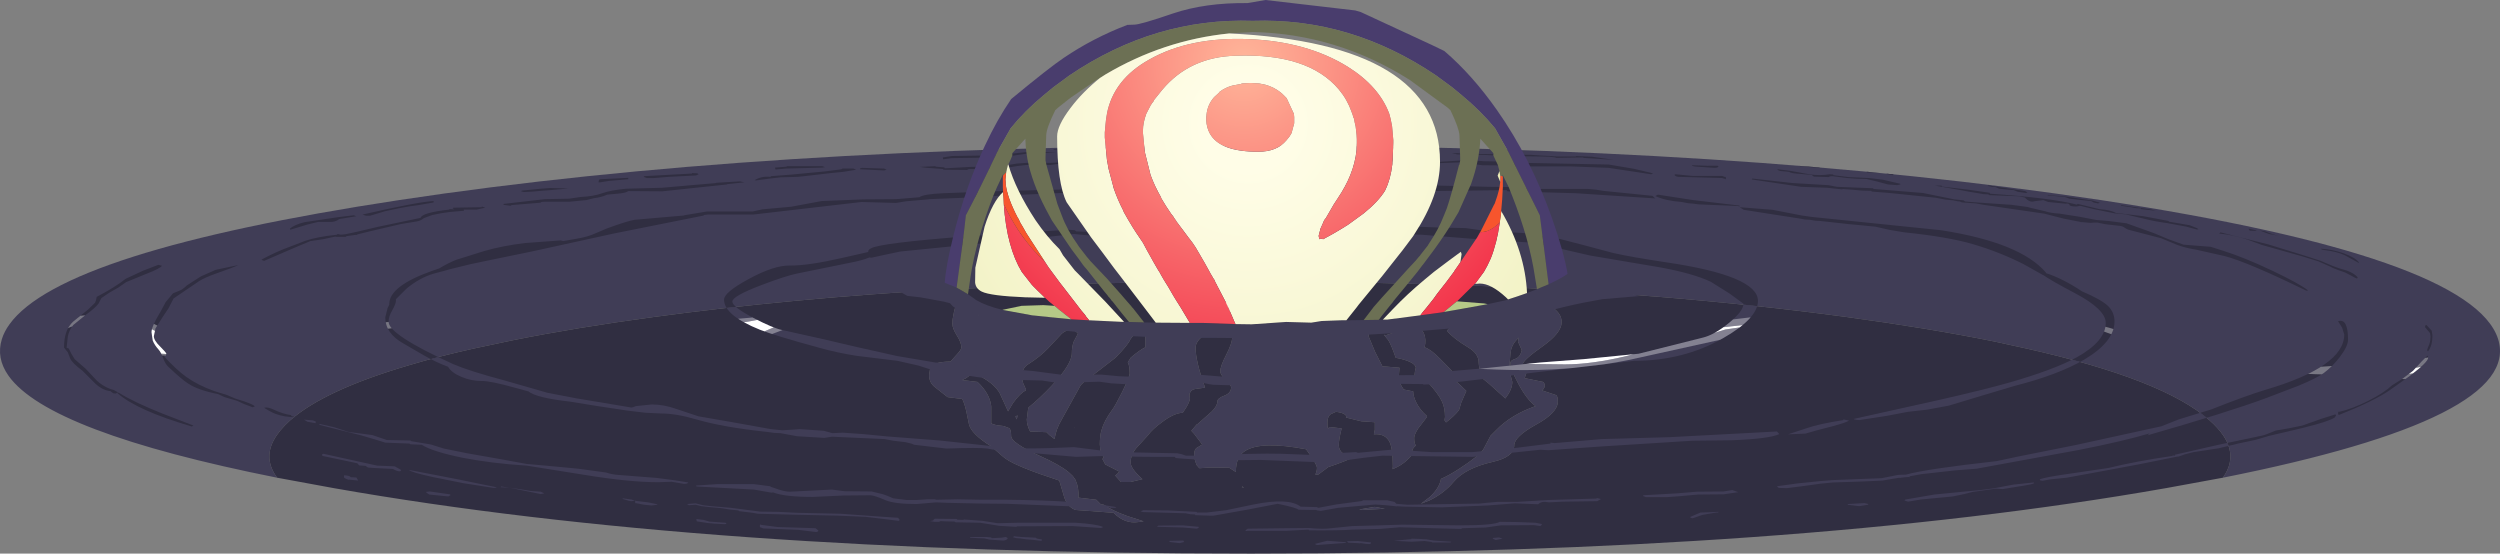 <?xml version="1.0" encoding="UTF-8" standalone="no"?>
<svg xmlns:ffdec="https://www.free-decompiler.com/flash" xmlns:xlink="http://www.w3.org/1999/xlink" ffdec:objectType="frame" height="116.75px" width="527.25px" xmlns="http://www.w3.org/2000/svg">
  <rect width="100%" height="100%" fill="#808080" stroke="none"/>
  <g transform="matrix(1.0, 0.0, 0.0, 1.0, 336.85, 281.35)">
    <use ffdec:characterId="232" height="86.05" transform="matrix(1.0, 0.0, 0.0, 1.0, -336.85, -250.65)" width="527.25" xlink:href="#shape0"/>
    <clipPath id="clipPath0" transform="matrix(1.0, 0.0, 0.0, 1.0, 0.0, 0.0)">
      <path d="M176.0 -211.6 L176.15 -210.6 Q176.15 -208.4 175.25 -207.3 L175.1 -207.3 175.05 -207.6 175.25 -208.2 175.45 -208.65 175.6 -209.1 175.7 -209.65 175.75 -210.4 175.65 -211.1 175.05 -211.8 174.6 -212.35 Q174.6 -212.85 174.9 -212.8 L176.0 -211.6 M167.2 -199.1 Q163.9 -196.8 156.6 -193.9 L156.45 -193.85 Q156.25 -193.85 156.25 -194.15 156.25 -194.65 156.5 -194.5 159.2 -195.1 162.6 -196.8 165.95 -198.5 167.65 -200.1 L169.65 -201.35 172.05 -203.15 173.9 -205.15 175.1 -206.35 175.2 -206.25 175.25 -205.9 Q175.25 -205.0 171.35 -202.05 L167.2 -199.1 M3.35 -247.65 L-2.9 -248.05 -2.95 -248.15 -8.7 -248.05 -8.8 -248.15 -10.15 -248.3 -12.0 -248.35 -20.2 -248.45 -21.0 -248.55 -24.5 -248.7 -28.55 -248.7 -28.6 -248.75 -29.7 -248.8 -29.75 -248.9 -30.65 -248.9 -30.0 -249.05 -29.35 -249.05 -28.25 -248.95 -20.85 -248.8 -20.2 -248.7 -14.0 -248.7 -11.85 -248.55 -9.8 -248.45 -8.5 -248.35 -4.5 -248.35 -4.4 -248.45 -2.45 -248.35 -1.1 -248.3 3.45 -247.65 3.35 -247.65 M37.95 -245.55 L38.15 -245.65 40.85 -245.3 44.7 -244.6 Q47.0 -244.25 49.05 -244.6 L49.75 -244.55 49.85 -244.4 53.05 -244.0 57.4 -243.8 60.25 -243.45 63.9 -242.6 63.95 -242.45 63.25 -242.3 61.3 -242.45 58.9 -243.1 56.8 -243.6 54.8 -243.65 52.75 -243.8 49.55 -244.2 49.05 -244.15 48.85 -244.0 45.7 -244.1 45.25 -244.45 43.1 -244.65 Q40.65 -244.8 40.55 -245.1 L38.55 -245.3 37.95 -245.55 M32.7 -243.7 L41.15 -242.75 48.75 -242.3 50.55 -241.95 58.15 -241.65 58.3 -241.5 68.7 -240.65 75.35 -239.3 77.25 -239.1 77.6 -238.85 80.1 -238.65 87.4 -238.15 90.75 -237.7 91.45 -237.5 92.35 -237.3 94.45 -236.8 Q95.65 -236.4 97.5 -236.3 L101.65 -235.65 105.3 -234.95 107.8 -234.75 111.65 -234.25 117.5 -232.15 120.35 -230.95 123.65 -229.75 126.2 -229.55 129.4 -229.3 131.75 -228.55 Q136.4 -227.1 142.5 -224.2 148.05 -221.55 149.85 -220.15 150.05 -220.05 149.55 -220.05 137.15 -226.1 132.3 -227.35 L126.3 -228.7 Q124.0 -229.05 122.2 -229.75 L118.95 -231.1 112.25 -232.85 Q111.75 -232.95 111.2 -233.35 110.8 -233.7 109.9 -233.75 L107.25 -234.05 105.5 -234.4 104.7 -234.4 104.05 -234.35 102.3 -234.5 101.95 -234.5 101.9 -234.55 98.35 -235.25 94.25 -236.3 81.5 -238.15 79.9 -238.45 77.1 -238.65 76.8 -238.7 76.5 -238.85 76.0 -238.9 75.05 -239.1 73.45 -239.25 71.35 -239.65 61.65 -240.65 57.9 -240.95 57.8 -241.1 55.8 -241.15 53.7 -241.35 51.65 -241.5 51.75 -241.4 48.45 -241.75 43.0 -241.95 32.6 -243.5 32.7 -243.7 M25.6 -246.25 Q25.5 -245.95 24.7 -245.95 L21.0 -246.2 20.5 -246.25 Q19.95 -246.35 19.95 -246.5 L21.55 -246.45 Q23.0 -246.35 25.35 -246.4 L25.6 -246.25 M26.35 -243.8 L17.1 -244.05 Q16.4 -244.15 16.3 -244.5 L16.5 -244.6 20.1 -244.25 26.35 -244.25 27.0 -244.0 Q27.15 -244.25 27.15 -243.75 L27.1 -243.5 27.0 -243.6 26.35 -243.8 M20.25 -238.4 L19.1 -238.5 17.85 -238.75 Q14.4 -239.0 12.25 -240.0 L12.8 -240.3 20.25 -239.15 30.0 -238.0 30.0 -237.75 29.75 -237.9 21.35 -238.25 20.25 -238.4 M37.0 -237.1 L43.15 -235.9 45.25 -235.6 72.5 -232.8 Q89.25 -230.2 94.65 -223.85 L94.65 -223.75 Q98.2 -222.6 102.25 -219.9 106.25 -218.2 107.7 -216.85 109.1 -215.5 109.1 -213.55 109.1 -209.3 102.7 -205.5 97.2 -202.3 88.15 -200.0 L81.1 -197.9 74.15 -195.8 69.55 -194.95 65.55 -194.5 61.1 -193.65 55.25 -192.75 54.75 -192.8 Q54.2 -192.85 54.1 -193.0 L72.1 -197.0 Q81.55 -199.15 86.85 -200.65 96.3 -203.35 101.15 -206.0 107.25 -209.4 107.25 -213.25 107.25 -216.1 100.7 -219.55 95.85 -222.1 94.05 -223.35 L94.0 -223.35 89.9 -225.65 Q84.75 -228.25 79.25 -229.85 74.0 -231.4 64.75 -232.35 L61.75 -232.85 58.65 -233.55 52.9 -234.1 47.0 -234.75 46.0 -234.8 44.85 -235.0 43.85 -235.05 42.75 -235.25 30.9 -237.1 30.05 -237.65 37.0 -237.1 M11.35 -244.6 L2.4 -245.95 -5.4 -246.25 -18.0 -246.25 -18.35 -246.45 -24.2 -246.5 -29.0 -247.1 -33.2 -246.95 -33.45 -247.0 -33.75 -247.2 -39.85 -246.9 -41.5 -247.15 -43.25 -247.4 -43.3 -247.75 Q-43.3 -248.25 -43.15 -247.9 L-42.15 -247.55 -41.3 -247.35 -38.35 -247.3 -33.8 -247.35 -33.75 -247.2 -27.0 -247.6 -23.95 -247.35 -18.0 -247.25 -17.7 -247.05 2.45 -246.65 7.75 -245.75 11.35 -244.9 11.8 -244.7 11.35 -244.6 M12.25 -239.5 L-4.55 -240.6 -13.5 -240.85 -18.9 -241.0 -19.1 -241.25 -39.05 -241.0 -39.65 -240.8 -43.55 -240.65 -47.65 -240.85 -51.65 -241.1 -55.75 -241.65 -59.25 -242.25 -66.4 -242.1 -71.75 -241.35 -75.55 -241.1 -76.65 -240.8 -93.75 -240.75 -105.55 -241.25 -107.4 -241.0 -110.6 -240.75 -125.4 -240.1 -132.15 -239.7 -140.8 -239.35 -141.1 -239.3 -145.75 -238.9 -147.9 -238.55 -155.15 -238.75 -178.0 -236.1 -187.6 -236.1 -188.45 -236.0 -188.4 -235.9 -207.4 -232.1 -224.75 -228.3 -234.95 -226.2 -237.55 -225.65 -239.0 -225.3 -242.05 -224.55 -242.9 -224.3 -245.35 -223.65 Q-248.4 -222.75 -251.15 -220.45 L-253.35 -218.25 -253.35 -217.9 Q-253.35 -217.3 -254.1 -215.95 -254.9 -214.6 -254.9 -213.5 -254.9 -210.75 -241.25 -204.55 -237.9 -203.1 -230.4 -201.1 L-221.35 -198.5 -215.35 -197.35 -203.7 -195.4 Q-203.4 -195.4 -202.75 -195.7 L-199.4 -196.05 Q-196.85 -196.05 -194.2 -195.1 L-189.55 -193.55 -182.35 -192.3 -174.3 -190.85 -171.85 -190.6 -169.5 -190.75 -168.2 -190.85 -163.15 -190.5 -161.3 -190.0 -161.25 -190.0 -159.1 -190.1 -154.8 -189.8 -149.65 -189.3 -138.65 -188.45 -123.9 -186.85 Q-120.45 -186.7 -115.3 -186.85 L-110.35 -187.05 -101.55 -185.95 -101.0 -186.0 -88.55 -185.75 -87.6 -185.55 -86.75 -185.25 -84.05 -185.25 Q-71.75 -185.8 -66.6 -185.65 L-60.15 -185.4 -60.15 -185.5 -50.85 -186.0 -50.45 -185.85 -43.0 -186.55 -35.0 -186.0 -26.3 -186.0 -18.65 -186.7 -9.85 -187.8 -9.85 -188.0 -9.0 -187.9 1.0 -188.75 15.25 -189.15 37.9 -190.35 38.4 -189.8 Q36.3 -188.8 28.35 -188.5 L20.05 -188.4 1.0 -187.2 -10.3 -186.4 -12.0 -186.5 -26.25 -185.0 -45.3 -185.25 -49.25 -184.8 -52.5 -184.35 -53.75 -184.4 -55.75 -184.05 -58.1 -183.85 -71.0 -184.35 -80.2 -184.25 -83.85 -184.4 -87.1 -184.6 -88.9 -184.75 -89.1 -185.0 Q-98.45 -184.95 -101.1 -185.2 L-101.7 -185.25 -109.95 -185.0 -124.3 -186.25 -125.35 -186.3 -126.55 -186.5 -127.55 -186.55 -128.6 -186.75 Q-130.3 -187.0 -137.25 -186.75 L-144.05 -187.55 Q-144.25 -187.6 -144.65 -187.8 L-145.9 -188.1 -148.45 -188.4 -150.3 -188.75 -161.4 -189.25 -163.0 -189.0 -168.75 -189.35 -172.25 -190.0 -173.55 -190.05 -175.0 -190.25 Q-184.4 -191.25 -190.0 -192.9 -194.25 -194.15 -197.55 -194.15 L-200.7 -194.3 -204.5 -194.75 -211.1 -195.75 -216.65 -196.65 Q-223.75 -197.45 -225.4 -198.8 L-228.15 -199.55 Q-233.45 -201.05 -235.35 -201.0 -237.45 -201.0 -239.5 -201.85 -241.65 -202.75 -242.35 -204.0 -244.7 -204.85 -247.45 -206.4 L-251.75 -208.9 Q-255.6 -211.05 -255.6 -214.4 L-255.1 -216.4 -254.75 -217.1 -254.75 -217.25 Q-254.75 -221.0 -245.8 -224.2 L-244.2 -224.75 Q-242.4 -225.85 -240.65 -226.55 L-234.75 -228.4 Q-230.75 -229.55 -226.05 -230.1 L-218.55 -230.65 -218.1 -230.5 -215.25 -231.0 Q-212.85 -231.4 -211.25 -232.15 L-208.9 -233.15 Q-204.55 -234.75 -203.0 -235.0 L-192.6 -235.9 -192.55 -235.95 -187.75 -236.75 -178.1 -236.75 -176.05 -237.2 -170.0 -237.75 -163.55 -238.95 -154.75 -239.3 -147.85 -239.35 -142.95 -239.75 Q-142.15 -240.4 -137.95 -240.6 L-125.75 -241.05 -112.4 -241.4 -110.25 -241.6 -108.4 -242.0 Q-94.55 -243.0 -93.5 -241.9 L-76.65 -241.85 -76.35 -241.8 Q-75.45 -242.3 -73.4 -242.45 L-66.65 -242.9 -66.65 -243.05 -62.65 -243.0 -58.55 -242.85 -55.1 -242.3 -40.25 -241.8 -40.0 -242.05 -35.05 -242.25 -22.75 -241.95 Q-17.7 -241.85 -16.75 -242.0 L-14.9 -241.75 -13.05 -241.5 -1.85 -241.5 -0.25 -241.35 1.25 -241.1 11.65 -240.05 12.25 -239.5 M14.4 -226.05 Q33.9 -223.2 33.9 -217.9 33.9 -214.2 26.5 -210.0 18.15 -205.25 7.75 -205.25 L-13.15 -202.8 Q-31.75 -200.3 -36.65 -200.25 L-36.75 -200.35 -36.9 -200.35 -52.75 -200.5 -66.35 -200.05 -73.6 -200.05 -76.3 -200.35 -77.5 -200.1 -80.9 -200.2 Q-82.95 -200.4 -83.85 -201.0 L-91.15 -201.0 -99.9 -200.35 -102.45 -200.5 -105.0 -200.85 -111.5 -200.65 -112.5 -200.35 -114.5 -200.7 -117.1 -201.1 -125.55 -201.3 Q-128.45 -201.3 -140.5 -203.4 L-143.15 -204.25 -147.55 -205.25 -156.15 -206.3 Q-160.3 -206.95 -164.05 -208.0 -173.4 -210.55 -176.55 -211.8 -184.15 -214.85 -184.15 -218.15 -184.15 -219.7 -178.95 -222.5 -173.65 -225.4 -170.3 -225.35 -166.45 -225.3 -159.25 -226.95 L-153.75 -228.2 Q-153.8 -228.7 -153.1 -229.0 -151.1 -230.1 -133.0 -231.5 L-111.6 -232.9 -110.15 -232.8 -109.9 -232.55 -104.9 -232.35 -102.75 -232.1 -101.25 -232.1 -89.3 -233.0 -80.95 -233.5 -77.35 -234.0 -70.25 -233.65 -62.9 -233.15 -36.9 -233.5 -32.85 -233.35 -27.8 -233.25 -21.65 -232.4 Q-13.2 -232.4 -10.3 -231.25 L-7.85 -230.95 -2.65 -229.6 3.35 -228.0 Q7.1 -227.15 14.4 -226.05 M27.8 -213.25 Q30.85 -215.75 30.85 -217.3 L27.9 -219.45 24.0 -221.9 Q20.25 -223.7 13.05 -225.0 L-1.45 -227.45 -10.35 -229.5 -10.65 -229.5 -14.95 -230.25 -26.5 -231.0 -37.1 -231.85 -64.2 -232.4 -65.65 -232.55 -71.5 -232.75 -79.95 -232.3 -84.5 -231.5 -95.3 -230.75 -98.25 -231.05 -103.15 -231.5 -107.8 -231.75 -110.35 -232.0 -120.75 -230.85 -132.55 -229.75 -147.0 -228.3 -150.3 -227.6 -153.05 -227.0 -153.5 -227.05 Q-155.05 -226.4 -157.75 -225.9 L-168.8 -223.65 Q-171.2 -223.15 -176.2 -221.25 -182.4 -218.9 -182.4 -217.75 -182.4 -216.65 -177.95 -214.3 -173.85 -212.15 -171.9 -211.75 L-163.8 -209.95 -156.1 -208.15 -147.6 -206.25 -139.6 -204.9 -118.95 -203.1 -112.45 -202.25 -111.35 -202.3 -111.35 -202.35 -104.6 -202.35 -100.8 -202.0 -97.0 -201.85 -91.6 -202.0 -83.65 -202.3 -79.45 -201.95 -73.5 -201.75 -66.35 -201.65 -52.75 -202.15 -36.9 -202.25 -36.3 -202.2 Q-35.55 -202.6 -34.2 -202.8 L-24.15 -203.65 -12.0 -204.9 -2.9 -205.6 8.75 -206.75 22.3 -210.15 Q24.75 -210.75 27.8 -213.25 M72.75 -242.0 L78.25 -241.35 82.75 -240.7 82.85 -240.5 Q95.8 -239.6 101.15 -238.2 L101.35 -238.35 105.9 -237.25 Q108.4 -237.05 109.35 -236.45 L115.2 -235.75 120.5 -234.75 120.6 -234.6 124.95 -233.85 126.45 -233.25 126.7 -233.1 Q126.95 -232.95 126.45 -232.95 L124.25 -233.55 120.2 -234.3 Q117.8 -234.6 115.2 -235.25 L111.4 -236.15 109.15 -236.35 104.7 -237.25 101.85 -237.95 101.1 -237.8 Q99.65 -237.8 99.6 -238.15 99.6 -238.5 98.7 -238.4 L95.1 -238.75 94.1 -239.15 92.15 -238.9 Q91.3 -238.55 90.15 -239.7 L88.95 -239.95 82.6 -240.2 82.55 -240.35 81.5 -240.4 80.35 -240.6 78.5 -240.9 76.95 -241.2 71.25 -242.2 72.6 -242.2 72.75 -242.0 M62.35 -244.4 L61.1 -244.65 60.95 -244.8 56.85 -245.0 56.85 -245.35 Q61.75 -245.35 62.65 -244.7 L62.35 -244.4 M46.7 -245.95 L43.15 -246.25 42.75 -246.3 42.75 -246.35 43.25 -246.3 43.9 -246.6 44.35 -246.4 46.95 -246.25 47.0 -246.1 Q47.2 -245.95 46.7 -245.95 M114.95 -237.45 L116.75 -237.2 117.8 -236.9 114.7 -237.25 114.7 -237.4 113.65 -237.45 112.6 -237.65 110.45 -237.95 110.55 -238.1 112.8 -237.75 114.95 -237.45 M105.9 -238.65 L105.95 -238.55 105.6 -238.45 104.7 -238.65 104.2 -238.95 102.2 -239.15 99.6 -239.45 98.65 -239.8 94.95 -240.15 95.1 -240.25 96.35 -240.1 98.85 -239.9 104.45 -239.05 105.9 -238.65 M82.5 -242.25 L90.25 -241.05 90.75 -240.75 90.45 -240.65 88.7 -240.9 87.85 -241.25 84.75 -241.55 84.0 -241.9 83.2 -241.95 82.35 -242.15 82.5 -242.25 M144.4 -228.5 L140.15 -229.7 137.2 -230.8 Q134.2 -231.8 131.15 -232.1 L131.45 -232.35 141.55 -229.8 149.0 -227.5 152.55 -226.35 155.15 -225.25 Q156.25 -224.8 158.05 -224.3 159.55 -223.8 160.4 -222.85 L160.25 -222.6 Q160.0 -222.65 159.05 -223.2 L157.7 -223.9 156.25 -224.4 Q154.9 -224.9 154.65 -225.1 L152.05 -226.25 148.65 -227.3 144.4 -228.5 M152.6 -228.9 Q154.9 -228.8 157.35 -227.95 159.9 -227.05 160.65 -226.0 L160.6 -225.9 157.7 -227.5 Q156.1 -228.3 153.1 -228.65 L152.85 -228.7 152.6 -228.9 M139.05 -232.75 L138.95 -232.65 137.6 -232.7 137.35 -233.15 139.05 -232.75 M140.95 -232.55 Q142.35 -231.9 143.85 -231.6 L141.7 -232.0 139.7 -232.75 140.95 -232.55 M158.35 -209.7 Q158.35 -208.35 156.65 -206.1 155.05 -204.0 153.2 -202.65 151.65 -201.55 147.9 -200.0 L141.1 -197.4 Q133.0 -194.4 116.1 -189.55 L116.5 -189.95 Q110.95 -188.3 101.55 -186.45 L80.55 -182.6 80.0 -182.5 75.5 -182.15 68.35 -181.35 65.9 -180.9 65.85 -180.7 65.65 -180.75 64.85 -180.7 63.75 -180.55 63.75 -180.6 62.2 -180.35 60.2 -180.0 55.85 -179.8 49.7 -179.6 47.15 -179.35 43.55 -178.85 40.0 -178.4 38.35 -178.45 38.15 -178.55 37.9 -178.8 42.25 -179.4 47.15 -179.9 49.7 -180.1 60.0 -180.5 63.5 -181.2 65.1 -181.25 Q69.4 -182.45 84.25 -184.1 L88.7 -185.05 100.7 -187.45 119.0 -191.45 122.65 -192.9 129.5 -195.0 Q136.7 -197.85 140.8 -199.1 157.55 -204.0 157.55 -210.8 L157.1 -212.25 156.25 -213.6 Q158.35 -214.3 158.35 -209.7 M155.55 -193.3 Q154.3 -192.45 148.6 -191.05 L141.6 -189.4 138.9 -188.6 135.15 -187.8 131.05 -186.8 125.75 -186.0 124.0 -185.55 122.55 -185.05 122.3 -185.05 114.65 -183.5 106.35 -181.95 99.0 -180.6 95.55 -180.25 93.9 -179.95 93.4 -180.05 93.35 -180.25 Q94.25 -180.7 100.35 -181.55 L107.8 -182.65 Q113.7 -184.1 121.35 -185.2 L121.35 -185.3 121.9 -185.25 121.85 -185.45 131.05 -187.55 140.3 -189.5 Q141.0 -189.65 143.1 -190.55 L145.75 -191.0 148.7 -191.6 152.65 -193.0 155.65 -193.95 155.85 -193.8 155.55 -193.3 M87.8 -179.15 L92.05 -179.6 92.15 -179.45 Q91.8 -179.2 89.8 -178.9 L85.5 -178.2 84.1 -178.3 79.15 -177.6 77.4 -177.15 75.0 -176.65 68.2 -176.0 65.55 -175.55 64.8 -175.8 65.0 -176.0 71.1 -177.05 78.2 -177.75 80.9 -178.0 83.55 -178.35 87.8 -179.15 M51.9 -192.9 L53.1 -192.65 Q52.7 -192.3 49.8 -191.5 L46.35 -190.6 43.9 -189.9 40.25 -189.75 44.2 -191.05 Q46.75 -191.95 51.9 -192.75 L51.9 -192.9 M57.2 -175.05 L57.1 -174.9 55.25 -174.6 52.8 -174.9 52.9 -175.05 56.35 -175.25 57.2 -175.05 M21.25 -177.05 L17.35 -176.7 14.65 -176.5 10.3 -176.5 9.65 -176.75 9.75 -176.9 16.8 -177.3 21.0 -177.65 26.65 -177.7 28.5 -178.0 29.75 -177.55 26.65 -177.1 21.25 -177.05 M0.0 -175.65 L-7.3 -175.55 -10.2 -175.4 Q-11.7 -175.75 -12.45 -175.0 L-17.4 -175.2 -19.8 -175.0 -23.0 -174.75 -32.8 -174.35 -40.55 -174.5 -41.6 -174.55 -42.25 -174.6 -42.25 -174.55 -44.55 -174.8 -46.8 -174.95 -54.65 -174.25 -58.3 -173.6 -59.0 -173.7 -59.3 -173.8 -60.0 -173.8 -63.0 -173.85 Q-63.45 -174.3 -67.4 -175.1 L-73.85 -173.85 -80.9 -172.6 -81.45 -172.6 -81.8 -172.6 -84.75 -172.7 -84.85 -172.85 -85.8 -172.9 -86.8 -173.1 -95.75 -173.35 -96.3 -173.5 -95.75 -173.75 -90.5 -173.7 -84.5 -173.4 -84.35 -173.25 -82.4 -173.25 -78.25 -173.75 -72.5 -174.95 Q-65.1 -176.45 -62.55 -174.5 L-59.15 -174.4 -58.8 -174.25 -55.1 -174.95 -49.5 -175.7 -49.5 -175.85 -44.35 -175.85 -42.75 -175.5 -42.35 -175.1 -40.05 -174.9 -24.8 -175.15 -23.35 -175.3 -21.15 -175.5 -16.95 -175.5 -10.3 -175.9 -0.25 -176.2 0.0 -176.3 0.8 -176.1 0.0 -175.65 M19.85 -172.1 L19.55 -172.3 21.75 -173.25 25.6 -173.4 25.5 -173.25 25.05 -173.25 22.15 -172.75 20.15 -172.05 19.85 -172.1 M-114.6 -249.9 L-110.85 -249.55 -110.95 -249.5 -114.7 -249.75 -114.6 -249.9 M-119.2 -249.1 L-123.0 -248.55 -126.05 -248.15 -136.1 -248.0 -137.95 -247.75 -138.0 -248.15 -136.05 -248.45 -126.05 -248.6 -123.0 -249.0 -119.2 -249.4 -119.2 -249.5 -117.3 -249.35 -114.1 -249.1 Q-117.6 -249.05 -117.65 -249.15 L-119.2 -249.1 M-106.05 -247.85 L-106.05 -247.95 -99.95 -247.9 -98.95 -247.55 -98.9 -247.35 -100.25 -247.2 -106.1 -247.2 -112.1 -247.0 -115.35 -246.55 -120.4 -246.55 -122.2 -246.35 -126.05 -245.7 -132.2 -245.7 -132.7 -245.65 -132.85 -245.5 -137.9 -245.55 -137.95 -245.7 -139.9 -245.85 -141.35 -245.95 -142.9 -246.15 -139.6 -246.3 -139.5 -246.2 -137.7 -246.05 -137.6 -245.85 -132.2 -246.15 -126.25 -246.25 -122.4 -246.85 -120.4 -247.0 -115.35 -247.0 -113.3 -247.1 -111.0 -247.6 -106.05 -247.85 M-91.85 -247.6 L-87.8 -247.25 -87.5 -247.4 -81.4 -247.5 -79.35 -247.8 -74.85 -248.1 -71.95 -247.9 -70.45 -247.75 -67.95 -248.0 -65.75 -248.3 -65.6 -248.15 -62.0 -248.45 -59.9 -248.4 -54.0 -248.15 -49.15 -248.0 -47.95 -247.5 -47.9 -247.4 -48.5 -247.25 -54.0 -247.5 -59.3 -247.6 -59.4 -247.75 -59.65 -247.85 -60.25 -248.0 -63.25 -247.7 -64.65 -247.65 -66.1 -247.75 -68.1 -247.45 -71.0 -247.35 -75.4 -247.45 -79.35 -247.3 -81.2 -247.05 -87.5 -246.95 -87.4 -246.85 -87.65 -246.8 -92.0 -247.15 -97.2 -247.35 -97.25 -247.5 -96.85 -247.65 -91.85 -247.6 M-149.85 -245.55 L-150.4 -245.4 -155.45 -245.65 -155.5 -245.8 -155.1 -245.95 -150.4 -245.8 -149.85 -245.55 M-156.85 -245.8 L-156.3 -245.55 -159.05 -245.1 -161.6 -244.85 -166.75 -244.25 -168.6 -244.05 -172.25 -243.95 -174.4 -243.7 -177.4 -243.3 -177.7 -243.35 Q-176.25 -244.25 -174.4 -244.05 L-174.2 -244.2 -169.7 -244.55 -167.1 -244.8 -162.85 -245.2 -159.4 -245.65 -159.2 -245.8 -156.85 -245.8 M-88.0 -218.5 L-83.75 -218.0 -75.15 -217.25 -66.6 -217.3 -62.65 -218.25 -59.0 -219.0 -63.75 -219.1 -70.45 -220.5 -79.25 -220.75 -86.75 -218.65 -88.0 -218.5 M-95.85 -218.9 L-96.1 -219.3 Q-96.1 -220.75 -88.7 -221.65 L-79.0 -222.35 Q-71.7 -222.85 -64.5 -221.4 L-49.75 -220.15 -49.0 -219.3 Q-49.0 -218.55 -51.65 -218.05 L-56.25 -217.3 -66.1 -215.55 -75.5 -215.55 Q-84.0 -216.1 -88.7 -217.15 L-95.05 -218.5 -95.85 -218.9 M-38.45 -248.7 L-37.15 -249.1 -36.3 -249.05 -36.0 -248.9 -35.5 -248.75 -38.15 -248.6 -38.45 -248.7 M-302.7 -225.3 Q-303.0 -224.75 -306.1 -223.55 L-310.25 -221.85 -311.9 -220.7 -313.75 -219.65 -315.45 -218.5 -315.75 -217.95 -316.05 -217.35 Q-316.8 -216.35 -318.7 -215.0 L-321.4 -212.8 Q-322.3 -211.7 -322.55 -210.35 L-322.8 -208.0 -322.35 -207.85 -321.8 -206.75 -321.1 -205.6 -318.75 -203.55 -316.45 -201.1 Q-315.25 -199.95 -313.55 -199.3 L-312.85 -199.1 -311.95 -198.6 -312.45 -198.35 -312.95 -198.4 -313.45 -198.75 -313.5 -198.85 Q-315.15 -199.0 -316.7 -200.4 L-319.5 -203.2 Q-321.6 -204.75 -322.05 -205.75 L-322.55 -207.05 -323.35 -208.05 Q-323.35 -211.75 -321.45 -213.5 L-318.3 -216.05 -316.8 -217.5 -316.6 -218.05 -316.45 -218.75 Q-312.6 -220.75 -310.35 -222.55 L-306.7 -224.25 -303.45 -225.5 -302.7 -225.3 M-286.6 -225.45 Q-287.7 -224.9 -290.9 -223.8 -293.6 -222.85 -294.8 -222.1 L-300.25 -218.4 -301.3 -216.35 -302.6 -214.4 -304.05 -212.1 -304.4 -210.45 Q-304.4 -209.55 -303.05 -208.25 -301.75 -206.95 -301.75 -206.7 L-301.9 -206.3 -302.25 -206.2 Q-299.65 -203.35 -297.55 -201.85 -295.1 -200.1 -291.6 -198.85 L-289.0 -198.05 -287.25 -197.3 -285.35 -196.7 Q-283.35 -196.0 -283.1 -195.65 L-283.55 -195.45 -285.4 -196.15 -286.8 -196.8 -289.5 -197.6 -290.9 -198.25 Q-295.05 -199.05 -297.15 -200.45 -298.5 -201.3 -301.25 -203.9 -301.95 -204.5 -302.4 -205.7 -302.9 -207.05 -303.35 -207.55 -304.3 -208.6 -304.65 -209.55 L-304.9 -211.3 Q-304.9 -212.5 -303.0 -215.6 L-301.9 -217.65 -300.35 -219.5 -299.1 -220.0 Q-298.3 -220.3 -297.45 -221.15 L-294.5 -223.05 -291.35 -224.45 -286.6 -225.45 M-311.85 -198.55 Q-308.65 -196.55 -302.65 -194.15 L-296.05 -191.6 -296.4 -191.4 Q-308.0 -194.8 -312.1 -198.45 L-311.85 -198.55 M-245.4 -238.65 L-248.55 -238.1 -250.35 -237.85 -252.6 -237.45 -255.65 -236.8 -258.8 -235.85 -259.65 -235.85 -260.4 -236.1 Q-248.65 -238.8 -245.4 -238.95 L-245.4 -238.65 M-245.7 -236.0 L-247.45 -235.35 -247.95 -235.0 Q-248.35 -234.75 -248.95 -234.65 L-252.3 -234.1 -258.7 -232.6 -261.55 -231.9 -261.5 -231.85 -261.6 -231.8 -261.95 -231.8 -263.75 -231.55 -263.95 -231.4 -265.95 -231.4 -266.15 -231.45 -268.7 -230.9 -271.4 -230.5 -274.75 -229.1 -281.1 -226.35 -281.4 -226.4 -281.7 -226.6 Q-278.55 -228.3 -275.75 -229.3 L-272.5 -230.55 Q-270.05 -231.4 -265.8 -231.85 L-265.65 -232.0 -264.95 -231.85 -264.0 -231.95 Q-263.25 -232.05 -257.2 -233.5 L-248.15 -235.4 Q-247.85 -236.5 -242.1 -237.15 L-242.1 -237.25 -241.0 -237.2 -241.4 -237.4 -241.25 -237.55 -235.25 -237.65 -235.25 -237.8 -234.5 -237.55 -236.3 -237.15 -239.05 -237.15 -239.0 -236.9 -241.9 -236.65 -243.7 -236.4 -245.7 -236.0 M-261.7 -235.75 L-265.3 -235.15 Q-266.15 -234.45 -267.45 -234.55 L-269.75 -234.55 -272.0 -234.0 -274.3 -233.3 -275.65 -232.9 -275.7 -233.15 Q-274.65 -234.0 -272.6 -234.5 L-265.55 -235.55 -262.25 -235.95 -261.7 -235.75 M-204.35 -243.55 L-208.4 -243.2 -210.25 -242.9 -210.5 -242.9 -210.55 -242.8 -210.6 -243.1 -210.5 -243.45 -210.25 -243.55 -204.35 -243.85 -204.35 -243.55 M-211.6 -239.55 L-213.2 -239.15 -216.8 -238.8 -221.95 -238.8 Q-222.85 -238.8 -222.85 -238.6 L-228.95 -238.1 -229.15 -237.95 -230.7 -238.15 -230.6 -238.35 -221.95 -239.35 -216.8 -239.45 -214.45 -239.8 Q-211.55 -239.95 -209.85 -240.6 -207.95 -241.25 -204.85 -241.55 L-197.2 -241.75 -191.0 -242.3 -186.3 -242.7 -185.8 -242.75 -185.85 -242.8 -180.8 -243.1 -179.85 -242.9 -183.55 -242.5 -183.5 -242.45 -190.6 -241.7 -197.15 -241.0 -204.35 -241.05 Q-204.8 -240.65 -206.65 -240.5 L-208.8 -240.3 Q-209.95 -239.75 -211.6 -239.55 M-216.9 -241.6 L-220.8 -241.25 -222.8 -241.1 -224.4 -240.95 -226.35 -240.85 -226.95 -241.0 -226.8 -241.15 -222.8 -241.55 -220.8 -241.7 -216.9 -241.6 M-163.45 -246.0 L-171.1 -245.8 -173.3 -245.6 -173.4 -246.0 -170.95 -246.2 -170.95 -246.3 -163.45 -246.3 -162.85 -246.1 -163.45 -246.0 M-189.8 -244.8 L-189.5 -244.6 -190.05 -244.35 -195.8 -244.05 -198.95 -243.8 -200.45 -243.8 -201.1 -244.05 -200.95 -244.2 -190.9 -244.75 -190.9 -244.85 -189.8 -244.8 M-181.1 -173.7 L-183.0 -173.9 -184.85 -174.2 -187.2 -174.4 -188.9 -174.6 -190.15 -174.9 -191.55 -174.8 -191.95 -175.05 -190.15 -175.2 -188.6 -174.8 -186.85 -174.6 -184.5 -174.4 -182.7 -174.25 -176.5 -173.45 -172.7 -173.4 -168.75 -173.2 -159.55 -173.0 -150.55 -172.35 -147.45 -172.15 -147.1 -171.7 -147.3 -171.5 -150.9 -171.95 -154.3 -172.35 -160.1 -172.6 -169.3 -172.8 -177.0 -173.0 -178.1 -173.2 -181.0 -173.55 -181.1 -173.7 M-173.6 -178.45 Q-171.5 -177.65 -170.3 -177.65 L-161.4 -178.1 -158.75 -177.75 -153.05 -177.7 -150.75 -177.15 -149.75 -176.8 -148.45 -176.25 -145.65 -175.9 -143.5 -175.9 -141.2 -176.05 -139.7 -176.05 -139.35 -175.95 -134.95 -176.05 -129.7 -175.95 -124.45 -175.95 Q-109.1 -175.8 -101.4 -174.4 L-101.65 -174.25 -102.75 -174.25 -102.8 -174.35 -111.9 -174.6 -124.45 -175.1 -129.95 -175.15 -136.9 -175.3 -139.45 -175.4 -143.55 -175.05 Q-148.25 -175.05 -150.2 -175.9 -152.35 -176.85 -153.3 -176.9 L-158.9 -176.85 -165.4 -176.55 Q-171.4 -176.55 -173.8 -177.5 L-174.15 -177.45 -177.85 -178.1 -189.95 -178.75 -190.05 -178.95 -185.55 -179.25 -177.9 -179.25 -174.4 -178.8 -174.25 -178.65 -173.6 -178.45 M-198.25 -175.0 L-198.2 -174.9 -199.45 -174.75 -201.0 -174.9 -202.8 -175.25 -202.85 -175.15 -202.9 -175.45 Q-202.9 -175.95 -202.65 -175.7 L-200.15 -175.4 -198.25 -175.0 M-194.5 -180.05 L-191.7 -179.6 Q-191.8 -179.3 -192.6 -179.3 L-195.2 -179.75 -198.05 -179.65 Q-204.2 -179.65 -213.9 -181.25 L-225.75 -183.15 Q-233.05 -183.6 -239.25 -184.8 -245.65 -186.1 -247.9 -187.55 L-250.3 -187.65 -250.5 -187.8 -255.6 -188.0 -257.85 -188.7 -260.75 -189.55 -269.5 -191.75 -269.45 -191.95 -266.4 -191.25 -263.3 -190.25 -258.35 -189.6 -255.25 -188.55 -250.3 -188.45 -250.1 -188.3 -245.95 -187.6 -243.25 -186.75 -238.3 -185.75 -231.2 -184.5 -225.75 -183.5 -221.25 -183.1 -214.9 -182.5 -209.05 -181.7 Q-207.85 -181.3 -206.6 -181.2 L-198.3 -180.55 -194.5 -180.05 M-186.0 -170.9 L-187.65 -171.05 -189.9 -171.4 -190.0 -171.9 -188.45 -171.7 -187.25 -171.35 -183.85 -171.1 -183.65 -170.95 -183.7 -170.85 -184.1 -170.8 -186.0 -170.9 M-168.45 -169.6 L-173.15 -169.8 -175.85 -169.9 -176.5 -170.15 -176.55 -170.1 -176.6 -170.4 Q-176.6 -170.9 -176.3 -170.65 L-172.85 -170.2 -164.85 -169.95 -164.25 -169.45 Q-164.35 -169.15 -164.75 -169.15 L-168.45 -169.6 M-202.95 -175.75 L-203.65 -175.65 Q-204.15 -175.65 -205.6 -176.15 L-205.45 -176.25 -203.65 -176.0 -202.95 -175.75 M-241.8 -176.95 L-242.3 -176.65 -246.3 -177.05 Q-246.7 -177.25 -247.05 -177.6 L-246.2 -177.7 -242.0 -177.1 -241.8 -176.95 M-231.25 -178.6 L-231.15 -178.75 -226.95 -178.15 -224.9 -177.8 -222.8 -177.65 -222.05 -177.3 -222.8 -177.15 -229.4 -178.5 -231.25 -178.6 M-232.75 -178.45 L-239.15 -179.45 -245.6 -180.75 Q-250.2 -181.75 -250.6 -182.25 L-240.5 -180.3 -232.2 -178.6 -232.15 -178.5 -232.75 -178.45 M-257.9 -182.65 L-259.25 -182.75 -259.75 -183.1 -261.1 -183.2 -261.5 -183.65 -268.85 -185.2 -268.95 -185.5 -268.65 -185.65 -257.3 -183.15 -253.6 -183.0 -252.35 -182.3 -252.3 -182.15 -252.25 -182.05 -252.6 -181.95 Q-253.1 -181.95 -254.0 -182.45 L-257.9 -182.65 M-263.25 -180.2 L-263.3 -180.1 -263.35 -180.2 Q-263.8 -180.25 -264.3 -180.65 L-264.3 -181.1 Q-263.2 -181.1 -262.85 -180.7 L-261.7 -180.65 -261.3 -180.0 -263.25 -180.2 M-270.25 -192.45 L-270.3 -192.1 -272.0 -192.4 -272.75 -192.85 -270.9 -192.7 -270.25 -192.45 M-275.4 -193.6 L-274.55 -193.4 -274.65 -193.35 Q-276.95 -193.4 -278.7 -194.05 -279.75 -194.45 -281.15 -195.35 -280.45 -195.6 -279.1 -194.95 -277.2 -194.05 -275.45 -193.8 L-275.4 -193.6 M-22.05 -167.75 L-21.95 -167.9 -20.7 -168.0 -19.95 -167.75 -21.4 -167.45 -22.05 -167.75 M-20.55 -171.3 L-16.85 -171.25 -13.0 -171.1 -11.75 -170.85 -11.65 -170.7 -12.0 -170.4 -13.35 -170.6 -20.35 -170.55 -23.5 -170.1 -28.45 -169.95 -28.7 -169.8 -34.75 -169.95 -41.6 -170.15 -45.85 -169.8 -51.65 -169.65 Q-54.3 -169.45 -60.75 -169.5 L-60.9 -169.65 -65.55 -169.4 -73.75 -169.4 -74.05 -169.35 -74.2 -169.5 -73.7 -169.85 -65.6 -169.95 -60.8 -170.0 Q-57.85 -169.7 -56.1 -169.95 L-51.65 -170.4 -46.05 -170.55 -41.1 -170.7 -28.9 -170.55 Q-21.75 -170.55 -20.55 -171.3 M-30.75 -167.1 L-30.95 -166.95 -34.8 -166.95 -34.9 -167.05 -36.4 -167.25 -39.2 -167.1 -42.85 -167.3 -39.2 -167.65 -39.2 -167.75 -37.65 -167.7 -36.0 -167.6 -34.5 -167.35 -30.75 -167.1 M-48.0 -166.6 L-48.85 -166.65 -49.75 -166.8 -49.95 -166.8 -50.15 -166.75 -50.4 -166.8 -50.45 -166.8 -52.5 -166.9 -52.8 -167.2 -50.5 -167.25 -47.7 -166.95 Q-47.7 -166.65 -48.0 -166.6 M-59.5 -166.65 L-56.95 -167.3 -53.0 -167.0 -53.05 -166.85 -58.55 -166.45 -58.85 -166.4 Q-59.4 -166.4 -59.5 -166.65 M-110.6 -170.4 L-122.35 -170.35 -122.35 -170.3 -122.7 -170.25 -126.1 -170.45 -130.1 -171.1 -132.55 -171.15 -132.85 -171.15 -135.35 -171.2 -135.55 -171.35 -137.7 -171.4 -138.5 -171.45 -138.8 -171.3 -139.75 -171.3 -140.7 -171.45 -139.95 -171.6 -140.05 -171.65 -139.7 -171.95 -135.1 -171.9 -134.95 -171.75 -133.6 -171.7 -133.65 -171.8 -129.6 -171.5 -126.45 -171.0 -122.35 -171.1 -110.0 -171.1 Q-105.8 -170.85 -104.3 -170.25 L-104.25 -170.15 Q-104.55 -170.0 -104.75 -170.0 L-110.6 -170.4 M-118.4 -167.95 Q-118.45 -167.75 -117.15 -167.6 L-117.1 -167.35 -117.4 -167.3 -119.0 -167.5 -120.35 -167.6 -121.75 -167.8 -122.45 -167.85 -123.2 -168.05 -123.0 -168.25 -121.45 -168.1 -118.4 -167.95 M-84.0 -170.1 L-84.4 -169.85 -87.4 -170.1 -92.85 -170.25 -92.55 -170.5 -87.4 -170.55 -84.1 -170.25 -84.0 -170.1 M-87.3 -167.35 L-87.1 -167.05 -88.05 -166.8 -90.2 -167.05 -90.2 -167.3 -89.45 -167.3 -89.45 -167.35 -89.4 -167.3 -87.3 -167.35 M-124.7 -168.1 L-124.3 -167.85 Q-124.55 -167.35 -125.35 -167.35 L-128.15 -167.55 -129.25 -167.8 -130.6 -167.85 -132.2 -167.95 -132.3 -168.1 -128.85 -168.1 -127.8 -168.0 -127.7 -167.85 -125.65 -167.95 -124.7 -168.1" fill="#000000" fill-rule="evenodd" stroke="none"/>
    </clipPath>
    <g clip-path="url(#clipPath0)">
      <use ffdec:characterId="229" height="86.05" transform="matrix(1.0, 0.0, 0.0, 1.0, -336.85, -250.65)" width="527.25" xlink:href="#shape2"/>
    </g>
    <use ffdec:characterId="230" height="71.55" transform="matrix(1.0, 0.0, 0.0, 1.0, -161.0, -281.35)" width="169.75" xlink:href="#shape3"/>
  </g>
  <defs>
    <g id="shape0" transform="matrix(1.0, 0.0, 0.0, 1.0, 336.85, 250.65)">
      <path d="M131.95 -180.6 Q134.1 -183.6 133.35 -186.65 132.65 -189.6 129.15 -192.7 119.45 -201.35 90.5 -207.85 L83.9 -209.3 Q70.1 -212.1 52.55 -214.5 14.8 -219.6 -29.65 -221.25 L-57.25 -221.95 -62.1 -222.0 -63.35 -222.0 -71.9 -222.05 -73.25 -222.05 -88.05 -221.95 -109.2 -221.5 -135.45 -220.4 Q-134.65 -220.1 -133.5 -219.25 L-133.7 -219.25 Q-131.15 -217.85 -130.75 -217.45 -130.5 -217.15 -130.5 -214.85 -129.9 -215.55 -128.9 -216.0 -126.5 -217.05 -125.4 -214.8 -119.25 -215.15 -111.4 -213.8 L-103.9 -212.2 -102.6 -211.45 -91.3 -212.4 Q-89.9 -212.0 -89.2 -211.25 L-87.4 -211.4 -82.35 -211.0 -82.85 -210.7 Q-84.7 -209.4 -84.7 -208.0 -84.7 -205.2 -82.7 -199.6 L-84.85 -199.3 Q-86.0 -199.05 -86.0 -197.8 -85.5 -197.0 -87.4 -194.3 -89.25 -194.25 -91.8 -192.3 -93.8 -190.85 -94.7 -189.6 L-97.2 -186.85 Q-98.4 -185.4 -98.4 -183.8 -98.4 -182.6 -96.15 -180.5 L-95.9 -180.3 -98.4 -179.7 -100.45 -179.7 -101.65 -181.05 Q-101.15 -181.4 -100.8 -181.9 L-103.75 -183.4 -104.35 -184.55 -104.1 -184.9 -104.75 -185.95 -104.9 -187.6 Q-104.9 -189.45 -104.55 -190.6 -104.0 -192.6 -102.3 -194.9 -101.8 -195.5 -100.2 -198.65 -98.6 -201.95 -98.6 -202.6 -98.6 -204.2 -99.0 -204.95 L-98.35 -205.95 Q-96.4 -207.6 -95.3 -208.1 L-95.3 -211.6 -96.9 -211.8 -98.45 -209.8 Q-98.9 -208.65 -101.6 -205.9 L-106.0 -202.5 Q-108.8 -200.55 -109.1 -199.8 L-113.0 -192.75 Q-114.1 -190.9 -114.45 -188.75 -115.75 -189.7 -116.1 -190.2 L-119.6 -190.35 Q-120.3 -191.7 -120.3 -192.9 L-120.05 -194.9 -119.95 -195.4 Q-117.55 -197.35 -115.1 -199.95 -110.8 -204.5 -110.8 -206.9 -110.8 -208.25 -110.4 -209.3 L-109.5 -211.0 Q-110.9 -212.6 -112.9 -211.0 L-115.8 -207.9 Q-117.45 -206.15 -120.05 -204.5 -121.3 -203.7 -121.3 -202.0 -121.3 -200.85 -120.8 -199.95 -120.4 -199.2 -120.5 -199.0 -121.65 -198.5 -123.2 -196.35 L-124.25 -194.6 -126.0 -198.4 Q-127.0 -200.2 -129.6 -201.7 -130.7 -202.35 -131.2 -203.0 L-133.1 -201.6 -133.9 -201.2 -130.7 -200.8 Q-128.1 -198.35 -127.8 -195.7 L-127.8 -192.1 Q-127.4 -191.7 -125.2 -191.5 L-124.0 -191.05 Q-123.6 -190.7 -123.6 -189.4 -123.6 -187.95 -117.55 -185.2 -113.4 -183.35 -111.45 -181.75 L-110.6 -180.95 -110.0 -180.1 -110.0 -180.05 Q-109.3 -178.55 -109.4 -176.4 L-105.65 -175.95 -104.7 -175.0 -104.05 -174.9 Q-102.25 -173.65 -99.2 -172.55 L-95.65 -171.4 -96.75 -171.25 Q-99.6 -170.8 -102.0 -173.2 L-110.0 -173.8 Q-111.95 -174.45 -112.6 -177.15 L-113.45 -180.0 -115.5 -180.7 Q-119.55 -182.05 -121.9 -183.1 -124.45 -184.2 -125.5 -185.2 L-127.8 -187.2 Q-132.05 -189.85 -132.5 -191.9 L-133.05 -194.55 Q-133.4 -196.15 -133.9 -197.2 L-137.0 -197.6 -139.8 -199.8 Q-140.9 -200.75 -140.9 -202.2 L-140.65 -203.95 Q-139.8 -205.05 -136.4 -205.1 L-135.0 -206.65 Q-134.1 -207.6 -134.1 -208.1 -134.1 -209.1 -135.05 -210.6 -136.0 -212.1 -136.0 -213.1 -136.0 -214.9 -134.65 -219.15 L-138.1 -218.7 Q-137.95 -219.85 -137.45 -220.3 -170.15 -218.4 -198.95 -214.5 -215.5 -212.25 -228.65 -209.6 L-236.9 -207.85 Q-244.35 -206.2 -250.5 -204.35 -268.4 -199.1 -275.65 -192.7 -278.05 -190.55 -279.15 -188.45 -281.25 -184.45 -278.4 -180.6 -326.6 -190.2 -335.05 -202.1 -337.7 -205.85 -336.45 -209.85 -335.95 -211.45 -334.85 -212.95 -323.8 -228.35 -252.7 -239.15 -176.8 -250.65 -73.25 -250.65 L-72.75 -250.65 Q30.5 -250.6 106.25 -239.15 184.4 -227.25 190.0 -209.85 195.25 -193.2 131.95 -180.6 M-73.25 -211.25 L-68.5 -212.0 Q-68.5 -212.4 -57.15 -211.8 L-48.15 -211.15 -48.2 -210.4 -46.85 -207.15 -45.3 -204.1 -41.7 -203.8 -41.85 -201.75 Q-41.8 -200.6 -40.8 -199.2 L-38.8 -198.8 Q-38.8 -197.8 -38.2 -196.55 -37.45 -194.95 -35.9 -193.6 L-35.95 -193.35 -37.75 -191.0 Q-38.6 -189.65 -38.6 -189.0 -38.6 -187.85 -38.25 -187.4 -39.0 -186.7 -39.0 -186.3 L-38.85 -185.7 Q-40.35 -183.7 -42.5 -182.7 L-43.15 -182.4 -43.1 -183.0 Q-43.1 -187.25 -44.0 -188.5 -45.0 -189.95 -47.1 -189.75 L-46.9 -190.7 -46.9 -192.3 -49.75 -192.5 -53.0 -193.3 Q-52.8 -193.65 -53.25 -193.95 -53.8 -194.35 -55.1 -194.5 L-56.2 -194.0 Q-56.9 -193.5 -56.9 -192.2 -56.9 -190.95 -56.7 -191.0 L-56.5 -191.3 -53.9 -191.0 Q-54.5 -188.6 -54.5 -187.45 -54.45 -185.3 -51.2 -185.0 -53.25 -184.0 -56.7 -182.85 L-58.85 -181.25 -59.45 -181.25 Q-59.1 -182.0 -59.1 -182.7 -59.1 -183.05 -59.85 -184.4 L-61.4 -186.6 Q-70.9 -188.4 -74.25 -186.25 -76.2 -185.05 -76.2 -181.9 L-76.2 -181.8 -77.6 -182.7 -81.65 -182.75 -83.9 -182.6 -84.5 -183.3 -84.6 -183.6 Q-85.0 -184.55 -85.0 -185.5 -85.0 -186.7 -84.2 -187.05 L-83.3 -187.6 -85.0 -189.85 -85.6 -190.5 -84.45 -191.85 -84.3 -191.9 -81.3 -194.55 Q-80.1 -195.75 -80.1 -196.7 -80.1 -197.35 -78.65 -197.9 -77.2 -198.45 -77.2 -199.7 -77.2 -200.0 -78.35 -201.2 -79.5 -202.4 -79.5 -203.0 -79.5 -204.1 -78.25 -206.5 -77.0 -208.95 -77.0 -210.1 L-77.05 -210.8 -76.0 -210.8 -73.25 -211.25 M-41.0 -211.9 L-37.8 -212.4 Q-37.0 -212.0 -36.55 -211.05 -36.0 -209.75 -36.4 -208.1 -35.1 -207.7 -33.1 -205.65 L-30.7 -203.2 -30.7 -202.2 Q-30.7 -201.6 -29.15 -200.4 L-27.6 -198.9 -28.65 -196.5 -29.15 -194.85 Q-30.2 -193.55 -31.9 -192.25 L-31.9 -192.3 -32.2 -192.7 -32.1 -193.4 Q-32.1 -195.25 -32.7 -196.6 -33.5 -198.35 -35.8 -200.8 L-38.4 -201.2 Q-38.7 -202.2 -38.25 -203.85 -38.55 -205.15 -42.5 -205.9 -43.4 -208.55 -44.05 -209.6 L-45.0 -210.75 -44.55 -210.65 -41.0 -211.9 M-24.2 -201.65 Q-25.0 -203.9 -25.0 -204.9 -25.0 -206.75 -27.15 -208.05 -30.4 -210.0 -31.7 -211.6 -28.5 -215.3 -23.75 -215.3 L-17.1 -214.75 -17.1 -214.9 Q-17.1 -219.35 -12.3 -217.8 -7.5 -216.25 -7.5 -213.4 -7.5 -211.15 -11.6 -208.25 -15.7 -205.35 -15.7 -204.5 L-14.95 -204.55 Q-14.35 -204.2 -15.3 -201.6 L-11.4 -200.8 Q-10.6 -200.0 -11.6 -199.0 L-9.8 -198.4 -8.75 -198.05 Q-8.3 -197.9 -8.3 -196.7 -8.3 -194.3 -12.9 -191.8 -17.5 -189.25 -17.5 -187.4 -17.5 -185.0 -22.0 -183.95 -27.8 -182.65 -30.3 -179.7 -32.25 -177.35 -35.4 -175.8 L-37.2 -175.1 -35.4 -176.45 Q-33.3 -178.35 -32.95 -180.35 -31.3 -181.05 -29.0 -182.55 -25.0 -185.15 -24.0 -186.6 L-22.5 -189.45 -21.35 -190.6 Q-18.15 -193.9 -13.0 -195.7 -14.85 -197.05 -16.65 -200.45 -18.3 -203.5 -18.3 -204.8 -18.3 -205.35 -17.3 -205.65 -16.25 -206.0 -15.9 -207.5 L-16.7 -209.3 -16.55 -210.15 -17.15 -209.5 Q-18.2 -208.3 -18.3 -206.7 -18.65 -203.25 -18.3 -202.35 L-17.9 -200.8 Q-17.9 -199.25 -19.35 -197.35 L-19.35 -197.3 -22.85 -200.45 -24.15 -201.5 -24.2 -201.65 M-122.7 -193.5 L-122.25 -193.75 -122.4 -192.9 -122.7 -193.5 M-110.3 -191.1 L-110.35 -191.05 -110.3 -191.2 -110.3 -191.1 M-74.85 -178.75 L-74.45 -178.5 -74.95 -178.6 -74.85 -178.75 M-50.2 -174.0 L-49.6 -174.0 -46.9 -174.45 -44.8 -174.05 -49.6 -173.8 -50.2 -174.0" fill="#403d56" fill-rule="evenodd" stroke="none"/>
      <path d="M-278.4 -180.6 Q-281.25 -184.45 -279.15 -188.45 -278.05 -190.55 -275.65 -192.7 -268.4 -199.1 -250.5 -204.35 -244.35 -206.2 -236.9 -207.85 L-228.65 -209.6 Q-215.5 -212.25 -198.95 -214.5 -170.15 -218.4 -137.45 -220.3 -137.95 -219.85 -138.1 -218.7 L-134.65 -219.15 Q-136.0 -214.9 -136.0 -213.1 -136.0 -212.1 -135.05 -210.6 -134.1 -209.1 -134.1 -208.1 -134.1 -207.6 -135.0 -206.65 L-136.4 -205.1 Q-139.8 -205.05 -140.65 -203.95 L-140.9 -202.2 Q-140.9 -200.75 -139.8 -199.8 L-137.0 -197.6 -133.9 -197.2 Q-133.4 -196.15 -133.05 -194.55 L-132.5 -191.9 Q-132.05 -189.85 -127.8 -187.2 L-125.5 -185.2 Q-124.45 -184.2 -121.9 -183.1 -119.55 -182.05 -115.5 -180.7 L-113.45 -180.0 -112.6 -177.15 Q-111.95 -174.45 -110.0 -173.8 L-102.0 -173.2 Q-99.6 -170.8 -96.75 -171.25 L-95.65 -171.4 -99.2 -172.55 Q-102.25 -173.65 -104.05 -174.9 L-104.7 -175.0 -105.65 -175.95 -109.4 -176.4 Q-109.3 -178.55 -110.0 -180.05 L-110.0 -180.1 -110.6 -180.95 -111.45 -181.75 Q-113.4 -183.35 -117.55 -185.2 -123.6 -187.95 -123.6 -189.4 -123.6 -190.7 -124.0 -191.05 L-125.2 -191.5 Q-127.4 -191.7 -127.8 -192.1 L-127.8 -195.7 Q-128.1 -198.35 -130.7 -200.8 L-133.9 -201.2 -133.1 -201.6 -131.2 -203.0 Q-130.7 -202.35 -129.6 -201.7 -127.0 -200.2 -126.0 -198.4 L-124.25 -194.6 -123.2 -196.35 Q-121.65 -198.5 -120.5 -199.0 -120.4 -199.2 -120.8 -199.95 -121.3 -200.85 -121.3 -202.0 -121.3 -203.7 -120.05 -204.5 -117.45 -206.15 -115.8 -207.9 L-112.9 -211.0 Q-110.9 -212.6 -109.5 -211.0 L-110.4 -209.3 Q-110.8 -208.25 -110.8 -206.9 -110.8 -204.5 -115.1 -199.95 -117.55 -197.35 -119.95 -195.4 L-120.05 -194.9 -120.3 -192.9 Q-120.3 -191.7 -119.6 -190.35 L-116.1 -190.2 Q-115.75 -189.7 -114.45 -188.75 -114.1 -190.9 -113.0 -192.75 L-109.1 -199.8 Q-108.8 -200.55 -106.0 -202.5 L-101.6 -205.9 Q-98.9 -208.65 -98.45 -209.8 L-96.9 -211.8 -95.3 -211.6 -95.3 -208.1 Q-96.4 -207.6 -98.35 -205.95 L-99.0 -204.95 Q-98.6 -204.2 -98.6 -202.6 -98.6 -201.95 -100.2 -198.65 -101.8 -195.5 -102.3 -194.9 -104.0 -192.6 -104.55 -190.6 -104.9 -189.45 -104.9 -187.6 L-104.75 -185.95 -104.1 -184.9 -104.35 -184.55 -103.75 -183.4 -100.8 -181.9 Q-101.15 -181.4 -101.65 -181.05 L-100.45 -179.7 -98.4 -179.7 -95.9 -180.3 -96.15 -180.5 Q-98.4 -182.6 -98.4 -183.8 -98.4 -185.4 -97.2 -186.85 L-94.7 -189.6 Q-93.8 -190.85 -91.8 -192.3 -89.25 -194.25 -87.4 -194.3 -85.5 -197.0 -86.0 -197.8 -86.0 -199.05 -84.85 -199.3 L-82.7 -199.6 Q-84.7 -205.2 -84.7 -208.0 -84.7 -209.4 -82.85 -210.7 L-82.35 -211.0 -87.4 -211.4 -89.2 -211.25 Q-89.9 -212.0 -91.3 -212.4 L-102.6 -211.45 -103.9 -212.2 -111.4 -213.8 Q-119.25 -215.15 -125.4 -214.8 -126.5 -217.05 -128.9 -216.0 -129.9 -215.55 -130.5 -214.85 -130.5 -217.15 -130.75 -217.45 -131.15 -217.85 -133.7 -219.25 L-133.5 -219.25 Q-134.65 -220.1 -135.45 -220.4 L-109.2 -221.5 -88.05 -221.95 -73.25 -222.05 -71.9 -222.05 -63.35 -222.0 -62.1 -222.0 -57.25 -221.95 -29.65 -221.25 Q14.8 -219.6 52.55 -214.5 70.1 -212.1 83.9 -209.3 L90.5 -207.85 Q119.45 -201.35 129.15 -192.7 132.65 -189.6 133.35 -186.65 134.1 -183.6 131.95 -180.6 L119.95 -178.4 Q41.85 -164.65 -72.75 -164.6 L-73.25 -164.6 Q-188.2 -164.6 -266.45 -178.4 L-278.4 -180.6 M-24.2 -201.65 L-24.15 -201.5 -22.85 -200.45 -19.35 -197.3 -19.35 -197.35 Q-17.9 -199.25 -17.9 -200.8 L-18.3 -202.35 Q-18.65 -203.25 -18.3 -206.7 -18.2 -208.3 -17.15 -209.5 L-16.55 -210.15 -16.7 -209.3 -15.9 -207.5 Q-16.25 -206.0 -17.3 -205.65 -18.3 -205.35 -18.3 -204.8 -18.3 -203.5 -16.65 -200.45 -14.85 -197.05 -13.0 -195.7 -18.15 -193.9 -21.35 -190.6 L-22.5 -189.45 -24.0 -186.6 Q-25.0 -185.15 -29.0 -182.55 -31.3 -181.05 -32.95 -180.35 -33.3 -178.35 -35.4 -176.45 L-37.2 -175.1 -35.4 -175.8 Q-32.25 -177.35 -30.3 -179.7 -27.8 -182.65 -22.0 -183.95 -17.5 -185.0 -17.5 -187.4 -17.5 -189.25 -12.9 -191.8 -8.3 -194.3 -8.3 -196.7 -8.3 -197.9 -8.75 -198.05 L-9.8 -198.4 -11.6 -199.0 Q-10.6 -200.0 -11.4 -200.8 L-15.3 -201.6 Q-14.35 -204.2 -14.95 -204.55 L-15.7 -204.5 Q-15.7 -205.35 -11.6 -208.25 -7.5 -211.15 -7.5 -213.4 -7.5 -216.25 -12.3 -217.8 -17.1 -219.35 -17.1 -214.9 L-17.1 -214.75 -23.75 -215.3 Q-28.5 -215.3 -31.7 -211.6 -30.4 -210.0 -27.15 -208.05 -25.0 -206.75 -25.0 -204.9 -25.0 -203.9 -24.2 -201.65 M-41.0 -211.9 L-44.55 -210.65 -45.0 -210.75 -44.05 -209.6 Q-43.4 -208.55 -42.5 -205.9 -38.55 -205.15 -38.25 -203.85 -38.7 -202.2 -38.4 -201.2 L-35.8 -200.8 Q-33.5 -198.35 -32.7 -196.6 -32.1 -195.25 -32.1 -193.4 L-32.2 -192.7 -31.9 -192.3 -31.9 -192.25 Q-30.2 -193.55 -29.15 -194.85 L-28.65 -196.5 -27.6 -198.9 -29.15 -200.4 Q-30.7 -201.6 -30.7 -202.2 L-30.7 -203.2 -33.1 -205.65 Q-35.1 -207.7 -36.4 -208.1 -36.0 -209.75 -36.55 -211.05 -37.0 -212.0 -37.8 -212.4 L-41.0 -211.9 M-73.25 -211.25 L-76.0 -210.8 -77.05 -210.8 -77.0 -210.1 Q-77.0 -208.95 -78.25 -206.5 -79.5 -204.1 -79.5 -203.0 -79.5 -202.4 -78.35 -201.2 -77.2 -200.0 -77.2 -199.7 -77.2 -198.45 -78.65 -197.9 -80.1 -197.35 -80.1 -196.7 -80.1 -195.75 -81.3 -194.55 L-84.3 -191.9 -84.45 -191.85 -85.6 -190.5 -85.0 -189.85 -83.3 -187.6 -84.2 -187.05 Q-85.0 -186.7 -85.0 -185.5 -85.0 -184.55 -84.6 -183.6 L-84.5 -183.3 -83.9 -182.6 -81.65 -182.75 -77.6 -182.7 -76.2 -181.8 -76.2 -181.9 Q-76.2 -185.05 -74.25 -186.25 -70.9 -188.4 -61.4 -186.6 L-59.85 -184.4 Q-59.1 -183.05 -59.1 -182.7 -59.1 -182.0 -59.45 -181.25 L-58.85 -181.25 -56.7 -182.85 Q-53.25 -184.0 -51.2 -185.0 -54.45 -185.3 -54.5 -187.45 -54.5 -188.6 -53.9 -191.0 L-56.5 -191.3 -56.7 -191.0 Q-56.9 -190.95 -56.9 -192.2 -56.9 -193.5 -56.2 -194.0 L-55.1 -194.5 Q-53.8 -194.35 -53.25 -193.95 -52.8 -193.65 -53.0 -193.3 L-49.75 -192.5 -46.9 -192.3 -46.9 -190.7 -47.1 -189.75 Q-45.0 -189.95 -44.0 -188.5 -43.1 -187.25 -43.1 -183.0 L-43.15 -182.4 -42.5 -182.7 Q-40.35 -183.7 -38.85 -185.7 L-39.0 -186.3 Q-39.0 -186.7 -38.25 -187.4 -38.6 -187.85 -38.6 -189.0 -38.6 -189.65 -37.75 -191.0 L-35.95 -193.35 -35.9 -193.6 Q-37.45 -194.95 -38.2 -196.55 -38.8 -197.8 -38.8 -198.8 L-40.8 -199.2 Q-41.8 -200.6 -41.85 -201.75 L-41.7 -203.8 -45.3 -204.1 -46.85 -207.15 -48.2 -210.4 -48.15 -211.15 -57.15 -211.8 Q-68.5 -212.4 -68.5 -212.0 L-73.25 -211.25 M-50.2 -174.0 L-49.6 -173.8 -44.8 -174.05 -46.9 -174.45 -49.6 -174.0 -50.2 -174.0 M-74.85 -178.75 L-74.95 -178.6 -74.45 -178.5 -74.85 -178.75 M-110.3 -191.1 L-110.3 -191.2 -110.35 -191.05 -110.3 -191.1 M-122.7 -193.5 L-122.4 -192.9 -122.25 -193.75 -122.7 -193.5" fill="#302e41" fill-rule="evenodd" stroke="none"/>
    </g>
    <g id="shape2" transform="matrix(1.0, 0.0, 0.0, 1.0, 336.85, 250.65)">
      <path d="M131.95 -180.6 Q134.1 -183.6 133.35 -186.65 132.65 -189.6 129.15 -192.7 114.05 -206.1 52.55 -214.5 -3.05 -222.05 -73.25 -222.05 -143.4 -222.05 -198.95 -214.5 -231.05 -210.1 -250.5 -204.35 -268.4 -199.1 -275.65 -192.7 -282.7 -186.45 -278.4 -180.6 -326.6 -190.2 -335.05 -202.1 -337.7 -205.85 -336.45 -209.85 -335.95 -211.45 -334.85 -212.95 -323.8 -228.35 -252.7 -239.15 -176.8 -250.65 -73.25 -250.65 L-72.75 -250.65 Q30.5 -250.6 106.25 -239.15 184.4 -227.25 190.0 -209.85 195.25 -193.2 131.95 -180.6" fill="#302e41" fill-rule="evenodd" stroke="none"/>
      <path d="M-278.4 -180.6 Q-282.7 -186.45 -275.65 -192.7 -268.4 -199.1 -250.5 -204.35 -231.05 -210.1 -198.95 -214.5 -143.4 -222.05 -73.25 -222.05 -3.05 -222.05 52.55 -214.5 114.05 -206.1 129.15 -192.7 132.65 -189.6 133.35 -186.65 134.1 -183.6 131.95 -180.6 L119.95 -178.4 Q41.85 -164.65 -72.75 -164.6 L-73.25 -164.6 Q-188.2 -164.6 -266.45 -178.4 L-278.4 -180.6" fill="#403d56" fill-rule="evenodd" stroke="none"/>
      <path d="M181.35 -211.8 L182.7 -210.7 183.15 -210.8 183.4 -210.75 183.45 -210.05 Q183.45 -208.05 179.95 -205.05 175.6 -201.4 170.1 -201.4 L164.1 -201.7 158.85 -202.2 156.05 -202.35 Q138.3 -202.4 122.2 -206.5 L119.25 -207.25 118.1 -207.6 116.3 -208.15 115.2 -208.5 114.65 -208.65 106.8 -211.45 101.0 -212.85 Q91.55 -214.9 83.35 -214.9 L54.6 -213.9 45.8 -212.75 38.25 -211.75 33.3 -210.95 33.15 -210.95 Q33.0 -210.95 33.0 -211.25 L6.75 -205.45 Q-3.75 -203.3 -15.35 -203.3 -26.9 -203.3 -39.55 -204.95 L-50.9 -206.7 Q-51.3 -206.8 -51.9 -207.2 L-52.0 -207.25 -62.85 -209.6 -66.65 -210.3 Q-69.45 -210.8 -72.1 -212.05 L-78.0 -214.05 -84.45 -218.4 Q-91.75 -222.6 -97.5 -222.6 L-102.75 -222.3 -107.45 -221.85 -131.85 -221.65 Q-148.35 -219.4 -159.25 -216.2 -162.9 -215.15 -174.3 -210.8 L-174.3 -210.55 Q-174.45 -210.3 -175.15 -210.3 L-175.7 -210.3 -176.0 -210.2 -176.65 -210.3 -181.25 -210.6 -182.65 -210.75 -184.25 -211.05 -186.75 -211.15 -189.45 -211.45 -190.85 -211.6 -192.4 -211.9 -194.9 -212.0 -197.55 -212.3 -199.8 -212.45 -202.25 -212.75 -206.4 -213.4 -211.7 -214.45 -223.9 -215.3 -228.8 -215.25 -237.9 -214.15 Q-242.45 -213.15 -246.4 -213.05 L-253.4 -212.2 -260.4 -211.45 -267.75 -210.5 -267.85 -210.55 -273.75 -209.45 Q-292.3 -205.9 -293.85 -205.9 L-306.6 -206.6 Q-310.85 -207.6 -313.9 -210.7 L-313.95 -210.75 -314.65 -211.2 Q-317.6 -212.75 -320.1 -212.75 -322.9 -212.75 -325.15 -209.65 -327.25 -206.8 -327.25 -204.2 L-327.35 -204.0 -327.7 -203.65 Q-328.35 -204.1 -329.3 -206.2 -330.15 -208.05 -330.75 -208.05 -331.4 -208.05 -331.35 -208.25 L-331.1 -209.25 Q-331.1 -210.95 -327.7 -212.65 -322.8 -215.1 -313.55 -215.1 -307.85 -215.1 -304.75 -213.25 -301.55 -211.35 -296.4 -211.25 L-285.75 -211.25 -264.45 -212.15 -260.85 -212.8 -254.45 -213.5 -236.45 -216.3 -236.45 -216.5 -223.8 -216.4 -222.6 -216.2 Q-212.05 -215.85 -202.3 -216.05 -198.05 -216.15 -194.15 -215.0 L-193.8 -214.7 -193.7 -214.5 -186.3 -213.95 Q-175.75 -213.95 -165.6 -216.85 L-154.6 -220.65 -143.15 -223.95 Q-135.4 -225.7 -121.6 -227.0 L-121.6 -227.2 -108.95 -227.1 Q-94.4 -225.75 -88.35 -223.8 -82.75 -221.35 -77.7 -219.8 -77.15 -219.35 -76.55 -217.65 L-75.85 -215.85 -72.8 -214.1 -69.45 -212.45 Q-62.85 -210.65 -52.55 -208.95 -42.15 -207.2 -37.95 -207.2 -29.35 -207.2 24.2 -213.45 L77.95 -219.9 93.15 -219.8 Q98.4 -219.6 99.1 -217.95 L99.65 -216.5 Q100.05 -215.6 101.3 -215.0 L105.7 -212.9 106.0 -212.75 Q110.0 -211.75 113.1 -210.5 121.85 -206.95 132.9 -205.35 L139.55 -204.65 146.5 -204.0 148.7 -203.85 150.3 -203.85 170.05 -205.15 Q176.45 -206.05 178.55 -206.7 179.8 -207.1 180.55 -207.5 181.35 -208.65 181.4 -209.65 L181.45 -209.65 180.9 -210.85 180.9 -211.45 181.0 -211.45 181.35 -211.8 M163.75 -202.65 L169.85 -202.45 Q173.7 -202.45 176.65 -204.05 L177.25 -204.6 171.3 -203.55 163.75 -202.65 M17.55 -209.2 Q21.0 -209.9 27.0 -211.85 L34.55 -212.95 35.9 -213.35 19.25 -211.55 3.45 -210.2 -5.05 -209.2 -15.9 -207.4 Q-24.15 -206.0 -30.35 -206.0 L-33.0 -206.05 -29.9 -205.55 -23.7 -204.7 -6.8 -204.5 Q-1.15 -204.5 6.35 -206.3 L17.55 -209.2 M59.15 -216.35 L71.15 -216.7 Q89.3 -216.95 90.9 -215.3 L101.45 -213.75 Q100.35 -214.2 100.0 -214.35 L98.55 -216.2 97.55 -217.95 Q94.05 -218.3 93.05 -218.75 L77.5 -218.75 59.15 -216.35 M-329.1 -207.65 L-328.65 -206.25 Q-327.8 -208.5 -322.9 -212.75 -324.4 -212.35 -326.95 -211.1 -329.35 -209.9 -330.3 -209.1 -329.65 -208.9 -329.1 -207.65 M-131.45 -222.9 L-107.45 -223.15 -100.6 -223.55 -100.6 -223.8 Q-91.1 -222.85 -85.25 -220.0 L-77.7 -215.25 -75.95 -214.3 Q-77.45 -215.4 -77.9 -216.4 L-78.0 -217.9 Q-78.45 -219.2 -80.9 -219.75 -81.6 -219.85 -85.75 -221.75 L-92.3 -223.85 Q-98.05 -225.2 -109.1 -226.05 L-121.95 -225.9 Q-140.6 -224.0 -154.25 -219.75 -169.9 -214.85 -182.0 -213.05 L-191.0 -213.5 -194.5 -214.35 -197.0 -214.9 -199.9 -215.45 -210.65 -215.35 -211.15 -215.35 -211.05 -215.3 Q-207.55 -215.15 -203.85 -214.25 -200.1 -213.3 -196.9 -213.2 L-188.6 -212.65 -180.65 -211.45 -176.0 -211.3 -170.1 -213.85 Q-164.8 -216.0 -160.3 -217.25 L-149.7 -220.15 Q-143.2 -221.65 -131.45 -222.9 M-310.65 -214.15 L-314.8 -213.9 -318.25 -213.6 -314.9 -212.45 Q-312.15 -211.25 -311.4 -209.95 L-311.3 -209.85 -309.05 -208.65 Q-306.5 -207.4 -304.35 -206.85 L-298.05 -206.45 Q-292.45 -206.45 -284.2 -208.1 L-270.3 -210.6 -268.15 -210.85 -282.05 -210.4 -289.8 -210.5 -296.85 -210.8 -299.1 -210.95 -301.55 -211.25 Q-303.35 -210.8 -305.45 -212.35 -307.9 -214.15 -310.65 -214.15 M-313.9 -210.7 L-313.35 -210.3 -313.7 -210.6 -313.9 -210.7" fill="#ffffff" fill-opacity="0.349" fill-rule="evenodd" stroke="none"/>
      <path d="M-310.65 -214.15 Q-307.9 -214.15 -305.45 -212.35 -303.35 -210.8 -301.55 -211.25 L-299.1 -210.95 -296.85 -210.8 -289.8 -210.5 -282.05 -210.4 -268.15 -210.85 -270.3 -210.6 -284.2 -208.1 Q-292.45 -206.45 -298.05 -206.45 L-304.35 -206.85 Q-306.5 -207.4 -309.05 -208.65 L-311.3 -209.85 -311.4 -209.95 Q-312.15 -211.25 -314.9 -212.45 L-318.25 -213.6 -314.8 -213.9 -310.65 -214.15 M-131.45 -222.9 Q-143.2 -221.65 -149.7 -220.15 L-160.3 -217.25 Q-164.8 -216.0 -170.1 -213.85 L-176.0 -211.3 -180.65 -211.45 -188.6 -212.65 -196.9 -213.2 Q-200.1 -213.3 -203.85 -214.25 -207.55 -215.15 -211.05 -215.3 L-211.15 -215.35 -210.65 -215.35 -199.9 -215.45 -197.0 -214.9 -194.5 -214.35 -191.0 -213.5 -182.0 -213.05 Q-169.9 -214.85 -154.25 -219.75 -140.6 -224.0 -121.95 -225.9 L-109.1 -226.05 Q-98.05 -225.2 -92.3 -223.85 L-85.75 -221.75 Q-81.6 -219.85 -80.9 -219.75 -78.45 -219.2 -78.0 -217.9 L-77.9 -216.4 Q-77.45 -215.4 -75.95 -214.3 L-77.7 -215.25 -85.25 -220.0 Q-91.1 -222.85 -100.6 -223.8 L-100.6 -223.55 -107.45 -223.15 -131.45 -222.9 M-329.1 -207.65 Q-329.65 -208.9 -330.3 -209.1 -329.35 -209.9 -326.95 -211.1 -324.4 -212.35 -322.9 -212.75 -327.8 -208.5 -328.65 -206.25 L-329.1 -207.65 M59.15 -216.35 L77.5 -218.75 93.05 -218.75 Q94.05 -218.3 97.55 -217.95 L98.55 -216.2 100.0 -214.35 Q100.35 -214.2 101.45 -213.75 L90.9 -215.3 Q89.3 -216.95 71.15 -216.7 L59.15 -216.35 M17.55 -209.2 L6.35 -206.3 Q-1.15 -204.5 -6.8 -204.5 L-23.7 -204.7 -29.9 -205.55 -33.0 -206.05 -30.35 -206.0 Q-24.15 -206.0 -15.9 -207.4 L-5.05 -209.2 3.45 -210.2 19.25 -211.55 35.9 -213.35 34.55 -212.95 27.0 -211.85 Q21.0 -209.9 17.55 -209.2 M163.75 -202.65 L171.3 -203.55 177.25 -204.6 176.65 -204.05 Q173.7 -202.45 169.85 -202.45 L163.75 -202.65" fill="#ffffff" fill-rule="evenodd" stroke="none"/>
    </g>
    <g id="shape3" transform="matrix(1.0, 0.0, 0.0, 1.0, 161.0, 281.35)">
      <path d="M-6.25 -223.6 L-5.8 -223.95 -5.25 -223.45 -3.65 -223.0 Q-3.35 -222.4 -3.35 -221.5 L-3.35 -221.3 -1.5 -221.45 Q-0.45 -220.9 2.45 -220.55 L4.55 -220.25 6.6 -219.85 7.7 -219.25 8.75 -218.9 1.05 -218.25 Q-7.35 -216.8 -13.6 -214.75 -20.7 -212.45 -30.05 -212.15 L-42.8 -211.1 -64.6 -209.8 -68.9 -210.0 -81.9 -210.1 Q-99.2 -209.95 -115.05 -211.95 -123.0 -213.0 -128.4 -214.2 L-130.9 -215.1 -132.8 -215.6 Q-135.15 -216.05 -135.95 -216.8 L-136.5 -217.4 -137.85 -217.75 -142.8 -218.65 -145.5 -218.95 -146.9 -219.75 -148.25 -219.7 Q-147.3 -220.05 -145.85 -220.75 -142.0 -221.1 -140.1 -221.85 L-138.4 -221.9 -138.35 -221.95 -137.6 -221.7 -135.1 -220.7 -132.7 -219.3 -130.95 -218.05 Q-128.9 -216.85 -125.45 -216.0 L-119.2 -214.85 -110.9 -214.0 -107.15 -213.8 -99.8 -213.45 -98.75 -213.45 -95.55 -213.35 -93.1 -213.3 -85.9 -213.25 -83.3 -213.25 -76.3 -213.0 -72.9 -212.95 -65.6 -213.45 -60.3 -213.3 -58.1 -213.65 -53.95 -213.8 -52.9 -213.8 -49.25 -213.85 -46.05 -213.9 -45.2 -213.95 -44.25 -213.95 -37.3 -214.85 -35.1 -215.15 -32.9 -215.45 -32.35 -215.55 -30.05 -215.95 -23.1 -217.2 -19.4 -218.0 -18.8 -218.2 Q-16.9 -218.8 -14.8 -219.55 L-12.7 -220.35 -12.65 -220.4 -10.25 -221.4 Q-7.55 -222.65 -6.25 -223.6 M-160.2 -219.55 L-160.65 -219.55 -161.0 -219.7 -160.2 -219.55 M-153.8 -219.75 L-152.8 -219.4 -154.65 -219.45 -154.2 -219.6 -153.8 -219.75" fill="#403d56" fill-rule="evenodd" stroke="none"/>
      <path d="M-6.25 -223.6 Q-7.55 -222.65 -10.25 -221.4 L-12.1 -235.95 -18.65 -249.15 -19.0 -249.8 -21.55 -254.3 Q-24.6 -258.0 -28.6 -261.3 L-30.6 -262.95 -34.0 -265.45 Q-52.05 -277.65 -72.65 -276.95 -93.25 -277.65 -111.3 -265.45 L-114.7 -262.95 -116.7 -261.3 Q-120.7 -258.0 -123.7 -254.3 L-126.25 -249.8 -126.6 -249.15 Q-130.35 -241.2 -133.15 -235.95 -133.65 -231.05 -135.1 -220.7 L-137.6 -221.7 Q-137.4 -225.15 -135.7 -231.95 -133.15 -242.1 -129.1 -250.7 -126.55 -256.15 -123.6 -260.45 L-123.3 -260.7 Q-115.55 -267.1 -112.5 -269.15 -106.3 -273.35 -99.1 -276.1 L-97.65 -276.15 Q-96.35 -276.15 -89.5 -278.5 -82.7 -280.8 -73.75 -280.7 L-69.95 -281.35 -51.05 -279.15 -49.85 -278.8 -34.95 -271.9 Q-33.55 -271.25 -32.25 -270.6 -26.35 -265.55 -21.15 -258.15 -14.05 -248.05 -9.55 -235.4 -7.0 -228.1 -6.25 -223.6" fill="#493d6d" fill-rule="evenodd" stroke="none"/>
      <path d="M-10.25 -221.4 L-12.65 -220.4 -12.7 -220.35 -13.15 -223.1 Q-14.3 -230.8 -17.95 -240.1 L-18.65 -241.85 -20.0 -244.6 -19.9 -244.15 -20.45 -244.3 -20.6 -245.2 -20.95 -246.55 -21.9 -248.55 -21.9 -249.05 -24.65 -252.1 Q-24.85 -247.45 -26.6 -242.55 L-29.25 -236.6 -30.3 -234.85 Q-31.75 -232.35 -34.35 -228.75 L-36.7 -225.6 -36.95 -225.3 -37.85 -224.1 -40.45 -220.9 -42.85 -218.0 -43.2 -217.5 -43.55 -217.1 -45.5 -214.65 -46.05 -213.9 -49.25 -213.85 -47.45 -216.2 -47.15 -216.6 -45.35 -218.65 -43.8 -220.35 -39.85 -224.7 -39.1 -225.5 -38.5 -226.15 -38.35 -226.3 -38.1 -226.6 -37.6 -227.2 -37.3 -227.5 -37.35 -227.5 -35.7 -229.6 -35.6 -229.8 Q-33.45 -232.95 -32.35 -235.85 L-31.7 -237.45 Q-30.75 -240.25 -29.15 -246.55 L-29.05 -246.65 -28.9 -247.5 -28.9 -248.1 -29.05 -252.85 Q-29.15 -254.35 -30.95 -258.1 L-31.55 -258.65 -39.55 -264.5 Q-54.9 -274.2 -72.65 -274.6 L-77.6 -274.3 Q-91.45 -272.9 -103.7 -265.65 L-104.95 -264.85 -105.05 -264.8 -105.15 -264.75 -105.35 -264.65 -110.9 -260.85 -111.1 -260.7 -111.3 -260.55 -111.5 -260.4 -112.0 -260.0 -112.5 -259.6 -113.7 -258.65 -114.3 -258.1 Q-116.15 -254.35 -116.2 -252.85 L-116.35 -248.2 -116.35 -248.1 -116.35 -247.5 -116.15 -246.55 -113.85 -238.35 -112.9 -235.85 Q-111.8 -232.85 -109.5 -229.65 L-109.35 -229.4 -107.65 -227.2 -107.05 -226.5 -106.85 -226.25 -106.75 -226.15 -103.15 -222.35 -102.95 -222.1 -100.5 -219.35 -99.6 -218.3 -98.2 -216.7 -98.15 -216.6 -98.1 -216.55 -97.9 -216.35 -95.55 -213.35 -98.75 -213.45 -100.15 -215.15 -102.2 -217.75 -102.45 -218.0 -102.85 -218.55 -103.1 -218.8 -103.3 -219.1 -103.55 -219.4 -103.85 -219.75 -107.7 -224.6 -108.1 -225.05 -108.3 -225.3 -108.5 -225.55 -109.2 -226.55 -110.85 -228.75 -115.0 -234.85 -115.7 -236.15 Q-118.6 -241.4 -119.85 -246.3 -120.55 -249.25 -120.6 -252.1 L-123.35 -249.05 -123.35 -248.55 -123.75 -247.6 -124.05 -246.95 -124.15 -246.75 -124.2 -246.7 -124.3 -246.55 -124.65 -245.0 -125.3 -244.35 -125.35 -244.05 -125.3 -244.6 -126.6 -241.85 -127.35 -240.1 Q-130.95 -230.8 -132.15 -223.1 L-132.7 -219.3 -135.1 -220.7 Q-133.65 -231.05 -133.15 -235.95 -130.35 -241.2 -126.6 -249.15 L-126.25 -249.8 -123.7 -254.3 Q-120.7 -258.0 -116.7 -261.3 L-114.7 -262.95 -111.3 -265.45 Q-93.25 -277.65 -72.65 -276.95 -52.05 -277.65 -34.0 -265.45 L-30.6 -262.95 -28.6 -261.3 Q-24.6 -258.0 -21.55 -254.3 L-19.0 -249.8 -18.65 -249.15 -12.1 -235.95 -10.25 -221.4" fill="#6c7054" fill-rule="evenodd" stroke="none"/>
      <path d="M-12.7 -220.35 L-14.8 -219.55 Q-15.2 -228.25 -20.25 -236.85 -20.0 -239.2 -19.9 -241.85 L-19.9 -242.15 -19.9 -243.0 -19.9 -243.45 -19.9 -243.55 -19.9 -244.15 -20.0 -244.6 -18.65 -241.85 -17.95 -240.1 Q-14.3 -230.8 -13.15 -223.1 L-12.7 -220.35 M-18.8 -218.2 L-19.4 -218.0 -23.1 -217.2 -23.8 -217.35 -29.5 -217.8 -29.6 -217.8 -29.5 -217.85 -25.8 -221.5 -25.4 -221.5 -24.75 -221.55 Q-22.4 -221.55 -19.25 -218.65 L-18.8 -218.2 M-45.2 -213.95 L-46.05 -213.9 -45.5 -214.65 -43.55 -217.1 -43.2 -217.5 -42.85 -218.0 -40.45 -220.9 -37.85 -224.1 -36.95 -225.3 -36.7 -225.6 -34.35 -228.75 Q-31.75 -232.35 -30.3 -234.85 L-29.25 -236.6 -26.6 -242.55 Q-24.85 -247.45 -24.65 -252.1 L-21.9 -249.05 -21.9 -248.55 -20.95 -246.55 -20.6 -245.2 -20.65 -245.2 -21.0 -244.3 -20.45 -243.0 Q-20.6 -241.2 -21.5 -238.75 L-21.6 -238.45 -21.8 -238.1 -24.3 -233.1 -25.05 -231.75 -25.3 -231.3 -28.85 -226.05 -28.6 -227.75 -28.75 -228.25 -31.2 -226.45 -34.45 -224.0 -36.5 -222.3 Q-40.05 -219.35 -43.05 -216.2 L-45.2 -213.95 M-49.25 -213.85 L-52.9 -213.8 -50.75 -216.5 -50.3 -217.1 -45.25 -223.25 -41.7 -227.75 -41.1 -228.5 -38.85 -231.5 -38.5 -232.05 Q-33.15 -240.2 -33.15 -247.25 -33.15 -272.15 -77.6 -274.3 L-72.65 -274.6 Q-54.9 -274.2 -39.55 -264.5 L-31.55 -258.65 -30.95 -258.1 Q-29.15 -254.35 -29.05 -252.85 L-28.9 -248.1 -28.9 -247.5 -29.05 -246.65 -29.15 -246.55 Q-30.75 -240.25 -31.7 -237.45 L-32.35 -235.85 Q-33.45 -232.95 -35.6 -229.8 L-35.7 -229.6 -37.35 -227.5 -37.3 -227.5 -37.6 -227.2 -38.1 -226.6 -38.35 -226.3 -38.5 -226.15 -39.1 -225.5 -39.85 -224.7 -43.8 -220.35 -45.35 -218.65 -47.15 -216.6 -47.45 -216.2 -49.25 -213.85 M-93.1 -213.3 L-95.55 -213.35 -97.9 -216.35 -98.1 -216.55 -98.15 -216.6 -98.2 -216.7 -99.6 -218.3 -100.5 -219.35 -102.95 -222.1 -103.15 -222.35 -106.75 -226.15 -106.85 -226.25 -107.05 -226.5 -107.65 -227.2 -109.35 -229.4 -109.5 -229.65 Q-111.8 -232.85 -112.9 -235.85 L-113.85 -238.35 -116.15 -246.55 -116.35 -247.5 -116.35 -248.1 -116.35 -248.2 -116.2 -252.85 Q-116.15 -254.35 -114.3 -258.1 L-113.7 -258.65 -112.5 -259.6 -112.0 -260.0 -111.5 -260.4 -111.3 -260.55 -111.1 -260.7 -110.9 -260.85 -105.35 -264.65 -105.15 -264.75 -105.05 -264.8 -104.95 -264.85 -104.75 -265.0 Q-108.55 -261.95 -111.1 -258.55 -113.9 -254.85 -113.9 -252.6 -113.9 -242.75 -111.9 -238.7 L-106.75 -231.3 -104.45 -228.25 -101.85 -224.75 -100.65 -223.2 -95.8 -216.85 -93.1 -213.3 M-98.75 -213.45 L-99.8 -213.45 -100.0 -213.7 -103.7 -217.7 -109.45 -223.6 -110.0 -224.15 -110.2 -224.35 -112.65 -227.5 -113.4 -228.8 -113.45 -228.85 Q-116.05 -231.4 -118.45 -234.9 -122.65 -241.3 -124.2 -246.7 L-124.15 -246.75 -124.05 -246.95 -123.75 -247.6 -123.35 -248.55 -123.35 -249.05 -120.6 -252.1 Q-120.55 -249.25 -119.85 -246.3 -118.6 -241.4 -115.7 -236.15 L-115.0 -234.85 -110.85 -228.75 -109.2 -226.55 -108.5 -225.55 -108.3 -225.3 -108.1 -225.05 -107.7 -224.6 -103.85 -219.75 -103.55 -219.4 -103.3 -219.1 -103.1 -218.8 -102.85 -218.55 -102.45 -218.0 -102.2 -217.75 -100.15 -215.15 -98.75 -213.45 M-125.45 -216.0 Q-128.9 -216.85 -130.95 -218.05 L-132.7 -219.3 -132.15 -223.1 Q-130.95 -230.8 -127.35 -240.1 L-126.6 -241.85 -125.3 -244.6 -125.35 -244.05 -125.35 -241.8 -125.3 -240.85 Q-127.5 -238.9 -129.2 -233.55 L-131.15 -224.9 -131.2 -221.8 Q-131.1 -220.5 -129.8 -219.85 -127.95 -218.95 -120.65 -218.65 L-116.45 -218.55 -115.7 -217.85 -115.6 -217.75 -114.6 -216.95 -114.5 -216.85 -116.0 -216.95 -116.8 -217.0 -121.4 -216.85 -125.45 -216.0" fill="url(#gradient0)" fill-rule="evenodd" stroke="none"/>
      <path d="M-14.8 -219.55 Q-16.9 -218.8 -18.8 -218.2 L-19.25 -218.65 Q-22.4 -221.55 -24.75 -221.55 L-25.4 -221.5 -25.8 -221.5 -25.6 -221.7 -24.05 -223.8 -23.9 -224.0 Q-23.15 -225.25 -22.45 -226.85 -21.15 -230.1 -20.55 -234.4 L-20.25 -236.6 -20.25 -236.85 Q-15.2 -228.25 -14.8 -219.55 M-37.3 -214.85 L-44.25 -213.95 -45.2 -213.95 -43.05 -216.2 Q-40.05 -219.35 -36.5 -222.3 L-34.45 -224.0 -31.2 -226.45 -28.75 -228.25 -28.6 -227.75 -28.85 -226.05 -29.5 -225.1 -30.2 -224.1 -30.2 -224.05 -31.8 -221.9 -33.75 -219.4 -34.5 -218.35 -36.05 -216.4 -36.85 -215.45 -37.3 -214.85 M-52.9 -213.8 L-53.95 -213.8 -58.1 -213.65 -60.3 -213.3 -65.6 -213.45 -72.9 -212.95 -76.3 -213.0 -77.7 -216.25 -77.9 -216.65 -78.25 -217.45 -80.2 -221.2 -80.25 -221.4 -80.4 -221.55 -80.85 -222.55 -80.95 -222.6 -81.3 -223.25 -81.5 -223.55 -81.65 -223.85 -82.65 -225.65 -82.7 -225.75 -83.6 -227.3 -84.65 -229.1 -85.35 -230.15 -85.55 -230.4 -85.65 -230.55 -86.2 -231.25 -88.55 -234.4 -88.75 -234.65 -88.85 -234.9 -89.05 -235.1 -89.45 -235.75 -89.85 -236.25 -90.75 -237.6 -90.95 -237.9 -91.95 -239.55 -92.0 -239.75 Q-93.35 -242.1 -94.2 -244.45 L-95.35 -249.05 -95.45 -249.7 -95.8 -253.3 -95.8 -253.45 -95.8 -253.6 -95.8 -253.8 Q-95.8 -255.45 -95.1 -257.35 L-94.15 -259.2 -94.1 -259.25 -93.95 -259.5 -93.45 -260.15 -93.55 -260.15 -91.7 -262.45 Q-85.9 -269.35 -76.2 -269.6 -60.95 -270.15 -54.5 -262.5 -52.7 -260.35 -51.8 -257.75 L-51.75 -257.6 -51.65 -257.35 -51.55 -257.05 -51.5 -256.85 -51.45 -256.65 -51.3 -256.35 -51.25 -256.1 -51.2 -255.85 -51.15 -255.55 -50.95 -254.7 -50.75 -252.95 -50.7 -252.0 -50.7 -251.25 -50.75 -249.85 -50.75 -249.75 Q-51.0 -247.05 -52.1 -244.35 -53.05 -242.0 -54.7 -239.55 L-55.55 -238.25 -57.2 -235.4 -57.35 -235.2 -57.55 -234.95 -57.65 -234.75 -57.9 -234.15 -58.35 -233.15 -58.75 -231.6 -58.6 -230.9 Q-58.2 -231.1 -57.8 -230.9 -56.7 -231.5 -55.7 -232.05 L-53.85 -233.15 -53.35 -233.45 -53.25 -233.5 -53.2 -233.55 -52.55 -233.95 -49.25 -236.35 Q-46.15 -238.85 -44.75 -241.15 L-44.65 -241.4 Q-43.6 -243.45 -43.2 -246.75 L-43.2 -247.0 -43.15 -247.6 -43.0 -251.15 -43.0 -251.45 -43.0 -251.8 -43.25 -254.6 -43.25 -254.65 -43.55 -256.2 -43.85 -257.35 Q-46.0 -263.15 -52.65 -267.3 -61.25 -272.6 -73.5 -273.1 -85.95 -273.6 -94.45 -268.8 -102.0 -264.6 -103.4 -257.35 L-103.4 -257.3 -103.6 -256.05 -103.85 -253.45 -103.85 -252.95 -103.85 -252.65 -103.85 -252.35 -103.4 -247.7 -103.05 -245.75 -101.95 -241.6 Q-101.15 -239.25 -99.95 -236.95 L-99.85 -236.65 -99.0 -235.15 -97.95 -233.4 -97.6 -232.85 -97.15 -232.15 -97.1 -232.1 -96.2 -230.75 -95.8 -230.15 -95.0 -228.65 -93.55 -226.05 -92.6 -224.4 -92.3 -223.95 -91.95 -223.3 -91.4 -222.35 -90.5 -220.9 -89.4 -219.0 -88.7 -217.85 -87.9 -216.6 -85.9 -213.25 -93.1 -213.3 -95.8 -216.85 -100.65 -223.2 -101.85 -224.75 -104.45 -228.25 -106.75 -231.3 -111.9 -238.7 Q-113.9 -242.75 -113.9 -252.6 -113.9 -254.85 -111.1 -258.55 -108.55 -261.95 -104.75 -265.0 L-104.95 -264.85 -103.7 -265.65 Q-91.45 -272.9 -77.6 -274.3 -33.15 -272.15 -33.15 -247.25 -33.15 -240.2 -38.5 -232.05 L-38.85 -231.5 -41.1 -228.5 -41.7 -227.75 -45.25 -223.25 -50.3 -217.1 -50.75 -216.5 -52.9 -213.8 M-99.8 -213.45 L-107.15 -213.8 -107.85 -214.65 -107.95 -214.85 -108.15 -215.1 -108.45 -215.45 -108.75 -215.8 -112.1 -220.15 -113.45 -221.9 -114.0 -222.65 -115.7 -224.95 -115.8 -225.1 -116.55 -226.25 -120.35 -232.1 -121.2 -233.6 -121.65 -234.35 -122.05 -235.2 -122.25 -235.5 Q-124.45 -239.75 -124.75 -242.55 L-124.75 -242.9 -124.8 -243.5 -124.65 -245.0 -124.3 -246.55 -124.2 -246.7 Q-122.65 -241.3 -118.45 -234.9 -116.05 -231.4 -113.45 -228.85 L-113.4 -228.8 -112.65 -227.5 -110.2 -224.35 -110.0 -224.15 -109.45 -223.6 -103.7 -217.7 -100.0 -213.7 -99.8 -213.45 M-82.45 -256.4 L-82.45 -256.05 Q-82.4 -254.45 -81.7 -253.2 -79.6 -249.35 -71.5 -249.35 -67.55 -249.35 -65.55 -251.75 L-64.9 -252.55 -64.45 -253.3 -64.35 -253.7 -63.9 -255.35 -63.9 -255.6 -63.9 -255.9 -63.9 -256.35 -63.9 -256.5 -63.9 -256.65 -63.95 -257.2 -63.95 -257.3 -65.5 -260.65 -66.35 -261.5 -66.75 -261.85 Q-68.2 -263.0 -70.05 -263.5 L-71.3 -263.75 -73.1 -263.85 -74.95 -263.75 -75.1 -263.65 -76.95 -263.3 Q-78.4 -262.9 -79.55 -262.05 L-79.8 -261.85 -79.7 -261.85 -80.8 -260.85 Q-82.2 -259.25 -82.4 -257.15 L-82.4 -257.0 -82.45 -256.65 -82.45 -256.6 -82.45 -256.4 M-125.3 -240.85 L-125.2 -239.55 -125.15 -238.3 Q-124.85 -233.7 -123.85 -230.05 -122.9 -226.55 -121.35 -224.0 L-119.2 -221.25 -117.95 -220.0 -116.45 -218.55 -120.65 -218.65 Q-127.95 -218.95 -129.8 -219.85 -131.1 -220.5 -131.2 -221.8 L-131.15 -224.9 -129.2 -233.55 Q-127.5 -238.9 -125.3 -240.85" fill="url(#gradient1)" fill-rule="evenodd" stroke="none"/>
      <path d="M-32.35 -215.55 L-32.9 -215.45 -35.1 -215.15 -37.3 -214.85 -36.85 -215.45 -36.05 -216.4 -34.5 -218.35 -33.75 -219.4 -31.8 -221.9 -30.2 -224.05 -30.2 -224.1 -29.5 -225.1 -28.85 -226.05 -25.3 -231.3 -25.05 -231.75 -24.3 -233.1 -24.65 -232.4 -24.45 -232.4 Q-22.65 -232.4 -20.55 -234.4 -21.15 -230.1 -22.45 -226.85 -23.15 -225.25 -23.9 -224.0 L-24.05 -223.8 -25.6 -221.7 -25.8 -221.5 -29.5 -217.85 -29.6 -217.8 -30.45 -217.1 -32.35 -215.55 M-76.3 -213.0 L-83.3 -213.25 -85.9 -213.25 -87.9 -216.6 -88.7 -217.85 -89.4 -219.0 -90.5 -220.9 -91.4 -222.35 -91.95 -223.3 -92.3 -223.95 -92.6 -224.4 -93.55 -226.05 -95.0 -228.65 -95.8 -230.15 -96.2 -230.75 -97.1 -232.1 -97.15 -232.15 -97.6 -232.85 -97.95 -233.4 -99.0 -235.15 -99.85 -236.65 -99.95 -236.95 Q-101.15 -239.25 -101.95 -241.6 L-103.05 -245.75 -103.4 -247.7 -103.85 -252.35 -103.85 -252.65 -103.85 -252.95 -103.85 -253.45 -103.6 -256.05 -103.4 -257.3 -103.4 -257.35 Q-102.0 -264.6 -94.45 -268.8 -85.95 -273.6 -73.5 -273.1 -61.25 -272.6 -52.65 -267.3 -46.0 -263.15 -43.85 -257.35 L-43.55 -256.2 -43.25 -254.65 -43.25 -254.6 -43.0 -251.8 -43.0 -251.45 -43.0 -251.15 -43.15 -247.6 -43.2 -247.0 -43.2 -246.75 Q-43.6 -243.45 -44.65 -241.4 L-44.75 -241.15 Q-46.15 -238.85 -49.25 -236.35 L-52.55 -233.95 -53.2 -233.55 -53.25 -233.5 -53.35 -233.45 -53.85 -233.15 -55.7 -232.05 Q-56.7 -231.5 -57.8 -230.9 -58.2 -231.1 -58.6 -230.9 L-58.75 -231.6 -58.35 -233.15 -57.9 -234.15 -57.65 -234.75 -57.55 -234.95 -57.35 -235.2 -57.2 -235.4 -55.55 -238.25 -54.7 -239.55 Q-53.05 -242.0 -52.1 -244.35 -51.0 -247.05 -50.75 -249.75 L-50.75 -249.85 -50.7 -251.25 -50.7 -252.0 -50.75 -252.95 -50.95 -254.7 -51.15 -255.55 -51.2 -255.85 -51.25 -256.1 -51.3 -256.35 -51.45 -256.65 -51.5 -256.85 -51.55 -257.05 -51.65 -257.35 -51.75 -257.6 -51.8 -257.75 Q-52.7 -260.35 -54.5 -262.5 -60.95 -270.15 -76.2 -269.6 -85.9 -269.35 -91.7 -262.45 L-93.55 -260.15 -93.45 -260.15 -93.95 -259.5 -94.1 -259.25 -94.15 -259.2 -95.1 -257.35 Q-95.8 -255.45 -95.8 -253.8 L-95.8 -253.6 -95.8 -253.45 -95.8 -253.3 -95.45 -249.7 -95.35 -249.05 -94.2 -244.45 Q-93.35 -242.1 -92.0 -239.75 L-91.95 -239.55 -90.95 -237.9 -90.75 -237.6 -89.85 -236.25 -89.45 -235.75 -89.05 -235.1 -88.85 -234.9 -88.75 -234.65 -88.55 -234.4 -86.2 -231.25 -85.65 -230.55 -85.55 -230.4 -85.35 -230.15 -84.65 -229.1 -83.6 -227.3 -82.7 -225.75 -82.65 -225.65 -81.65 -223.85 -81.5 -223.55 -81.3 -223.25 -80.95 -222.6 -80.85 -222.55 -80.4 -221.55 -80.25 -221.4 -80.2 -221.2 -78.25 -217.45 -77.9 -216.65 -77.7 -216.25 -76.3 -213.0 M-107.15 -213.8 L-110.9 -214.0 -111.4 -214.4 -111.9 -214.8 -112.05 -214.9 -113.1 -215.75 -113.45 -216.0 -113.85 -216.35 -114.45 -216.85 -114.5 -216.85 -114.6 -216.95 -115.6 -217.75 -115.7 -217.85 -116.45 -218.55 -117.95 -220.0 -119.2 -221.25 -121.35 -224.0 Q-122.9 -226.55 -123.85 -230.05 -124.85 -233.7 -125.15 -238.3 -123.85 -235.5 -122.2 -232.95 -119.5 -228.9 -116.55 -226.25 L-115.8 -225.1 -115.7 -224.95 -114.0 -222.65 -113.45 -221.9 -112.1 -220.15 -108.75 -215.8 -108.45 -215.45 -108.15 -215.1 -107.95 -214.85 -107.85 -214.65 -107.15 -213.8 M-82.45 -256.4 L-82.45 -256.6 -82.45 -256.65 -82.4 -257.0 -82.4 -257.15 Q-82.2 -259.25 -80.8 -260.85 L-79.7 -261.85 -79.8 -261.85 -79.55 -262.05 Q-78.4 -262.9 -76.95 -263.3 L-75.1 -263.65 -74.95 -263.75 -73.1 -263.85 -71.3 -263.75 -70.05 -263.5 Q-68.2 -263.0 -66.75 -261.85 L-66.35 -261.5 -65.5 -260.65 -63.95 -257.3 -63.95 -257.2 -63.9 -256.65 -63.9 -256.5 -63.9 -256.35 -63.9 -255.9 -63.9 -255.6 -63.9 -255.35 -64.35 -253.7 -64.45 -253.3 -64.9 -252.55 -65.55 -251.75 Q-67.55 -249.35 -71.5 -249.35 -79.6 -249.35 -81.7 -253.2 -82.4 -254.45 -82.45 -256.05 L-82.45 -256.4" fill="url(#gradient2)" fill-rule="evenodd" stroke="none"/>
      <path d="M-124.65 -245.0 L-124.8 -243.5 -124.75 -242.9 -124.75 -242.55 Q-124.45 -239.75 -122.25 -235.5 L-122.05 -235.2 -121.65 -234.35 -121.2 -233.6 -120.35 -232.1 -116.55 -226.25 Q-119.5 -228.9 -122.2 -232.95 -123.85 -235.5 -125.15 -238.3 L-125.2 -239.55 -125.3 -240.85 -125.35 -241.8 -125.35 -244.05 -125.3 -244.35 -124.65 -245.0 M-19.9 -244.15 L-19.9 -243.55 -19.9 -243.45 -19.9 -243.0 -19.9 -242.15 -19.9 -241.85 Q-20.0 -239.2 -20.25 -236.85 L-20.25 -236.6 -20.55 -234.4 Q-22.65 -232.4 -24.45 -232.4 L-24.65 -232.4 -24.3 -233.1 -21.8 -238.1 -21.6 -238.45 -21.5 -238.75 Q-20.6 -241.2 -20.45 -243.0 L-20.45 -243.5 -20.45 -244.3 -19.9 -244.15" fill="#f7552d" fill-rule="evenodd" stroke="none"/>
      <path d="M-23.1 -217.2 L-30.05 -215.95 -32.35 -215.55 -30.45 -217.1 -29.6 -217.8 -29.5 -217.8 -23.8 -217.35 -23.1 -217.2 M-110.9 -214.0 L-119.2 -214.85 -125.45 -216.0 -121.4 -216.85 -116.8 -217.0 -116.0 -216.95 -114.5 -216.85 -114.45 -216.85 -113.85 -216.35 -113.45 -216.0 -113.1 -215.75 -112.05 -214.9 -111.9 -214.8 -111.4 -214.4 -110.9 -214.0" fill="#b5c987" fill-rule="evenodd" stroke="none"/>
      <path d="M-20.45 -244.3 L-20.45 -243.5 -20.45 -243.0 -21.0 -244.3 -20.65 -245.2 -20.6 -245.2 -20.45 -244.3" fill="#ecedb6" fill-rule="evenodd" stroke="none"/>
    </g>
    <radialGradient cx="0" cy="0" gradientTransform="matrix(0.0, 0.0, 0.0, 0.0, 0.0, 302.55)" gradientUnits="userSpaceOnUse" id="gradient0" r="819.2" spreadMethod="pad">
      <stop offset="0.0" stop-color="#ffffff"/>
      <stop offset="0.992" stop-color="#f5f7db"/>
    </radialGradient>
    <radialGradient cx="0" cy="0" gradientTransform="matrix(0.122, 0.0, 0.0, 0.122, -73.6, -255.2)" gradientUnits="userSpaceOnUse" id="gradient1" r="819.2" spreadMethod="pad">
      <stop offset="0.098" stop-color="#fffde7"/>
      <stop offset="0.992" stop-color="#ecedb6"/>
    </radialGradient>
    <radialGradient cx="0" cy="0" gradientTransform="matrix(0.114, 0.0, 0.0, 0.114, -74.5, -268.15)" gradientUnits="userSpaceOnUse" id="gradient2" r="819.2" spreadMethod="pad">
      <stop offset="0.0" stop-color="#ffb69a"/>
      <stop offset="0.992" stop-color="#ee062f"/>
    </radialGradient>
  </defs>
</svg>
